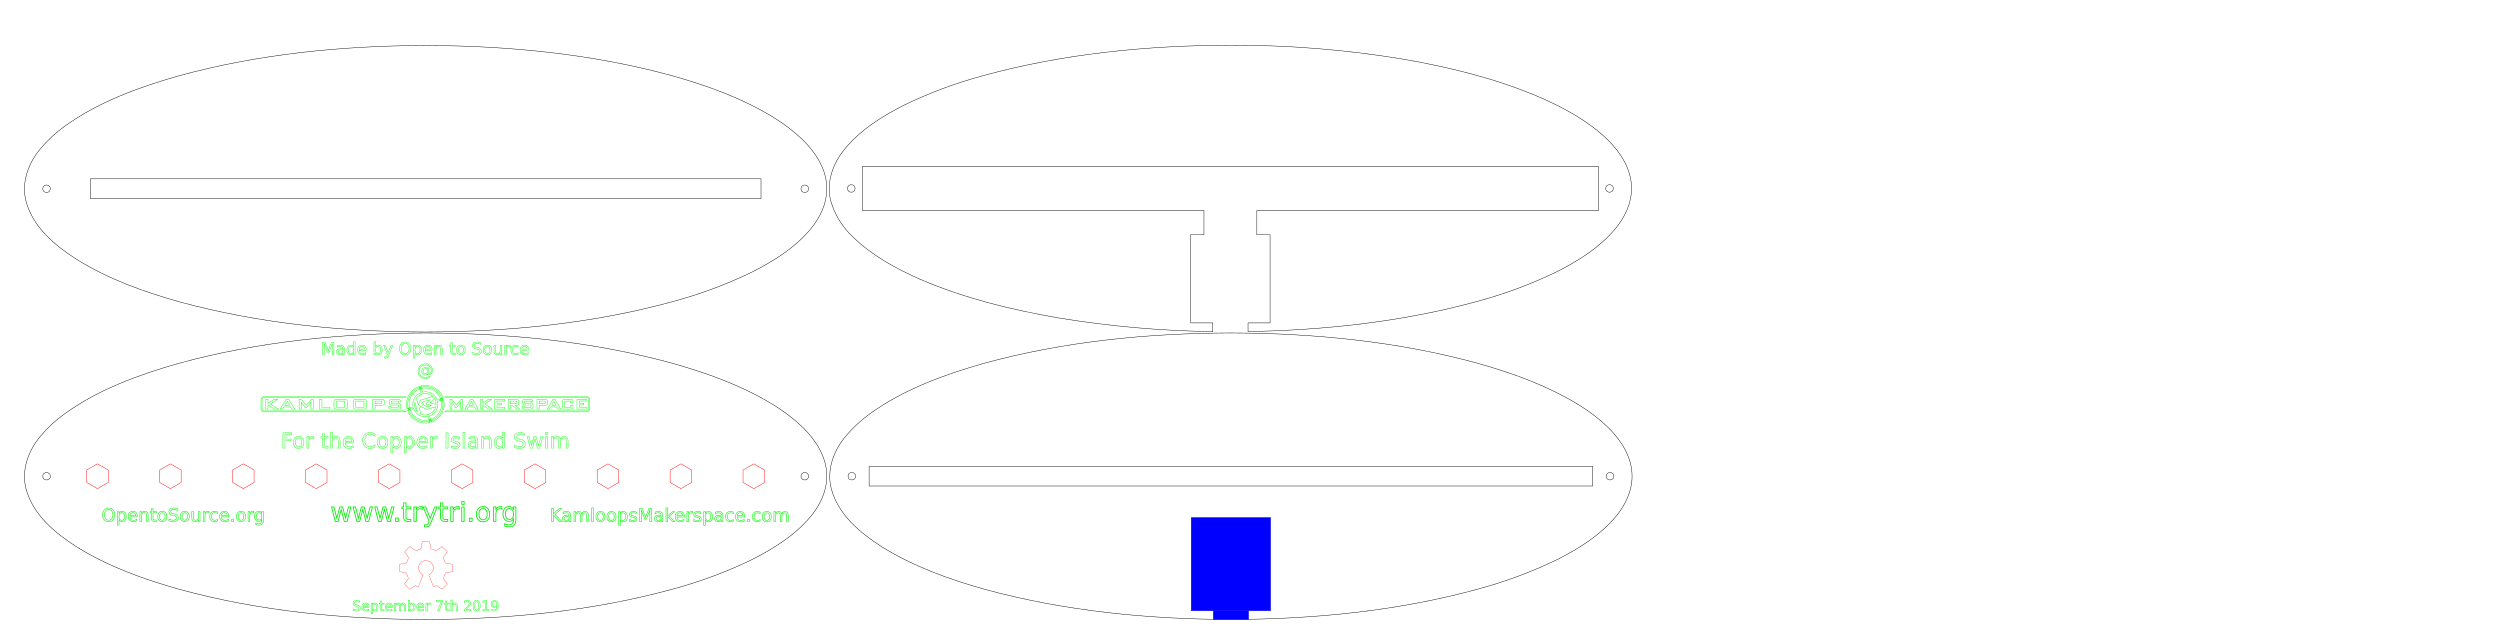 <?xml version="1.0" encoding="UTF-8" standalone="no"?>
<svg
   xmlns:dc="http://purl.org/dc/elements/1.1/"
   xmlns:cc="http://creativecommons.org/ns#"
   xmlns:rdf="http://www.w3.org/1999/02/22-rdf-syntax-ns#"
   xmlns:svg="http://www.w3.org/2000/svg"
   xmlns="http://www.w3.org/2000/svg"
   xmlns:sodipodi="http://sodipodi.sourceforge.net/DTD/sodipodi-0.dtd"
   xmlns:inkscape="http://www.inkscape.org/namespaces/inkscape"
   width="567.123mm"
   height="146.11mm"
   viewBox="0 0 567.123 146.11"
   version="1.1"
   id="svg36"
   sodipodi:docname="Acry-Oval-Base-10-Tiny-FreeCAD-Flat-Thin-Lines-Vents-Branded-Dated-Webbed-Dialed-Tiny-Etch-Tight-Obj-Pathed.svg"
   inkscape:version="0.92.3 (2405546, 2018-03-11)">
  <defs
     id="defs40" />
  <sodipodi:namedview
     pagecolor="#ffffff"
     bordercolor="#666666"
     borderopacity="1"
     objecttolerance="10"
     gridtolerance="10"
     guidetolerance="10"
     inkscape:pageopacity="0"
     inkscape:pageshadow="2"
     inkscape:window-width="1680"
     inkscape:window-height="999"
     id="namedview38"
     showgrid="false"
     inkscape:measure-start="0,0"
     inkscape:measure-end="0,0"
     inkscape:zoom="1.2129935"
     inkscape:cx="334.07381"
     inkscape:cy="210.00156"
     inkscape:window-x="0"
     inkscape:window-y="25"
     inkscape:window-maximized="1"
     inkscape:current-layer="svg36" />
  <g
     id="MyLayer001"
     transform="matrix(1,0,0,-1,92.115,42.752)"
     style="fill:none;stroke:#000000;stroke-width:0.1;stroke-miterlimit:4;stroke-dasharray:none;stroke-opacity:1">
    <path
       id="MyLayer001_w0000"
       d="m 191.001,-30.5 h 5 v 20 h -3 V -5 h 77.5 V 5 h -77.5 -12 -77.5 V -5 h 77.5 v -5.5 h -3 v -20 h 5 v -1.969 c -11.659,0.155 -23.242,1.176 -34.746,3.062 -10.837,1.851 -21.618,4.476 -31.734,8.848 -5.466,2.42 -10.834,5.343 -15.141,9.55 -2.425,2.27 -4.101,4.988 -5.028,8.154 -1.127,4.224 0.525,8.685 3.261,11.922 3.589,4.33 8.461,7.361 13.432,9.87 5.703,2.753 11.613,4.959 17.73,6.617 18.278,5.032 37.309,6.885 56.226,6.946 13.002,0.033 25.917,-0.998 38.746,-3.093 10.837,-1.851 21.618,-4.476 31.734,-8.848 5.466,-2.42 10.834,-5.343 15.141,-9.55 2.954,-2.9 5.394,-6.739 5.38,-11.009 0.016,-3.352 -1.52,-6.522 -3.613,-9.067 -3.589,-4.33 -8.461,-7.361 -13.432,-9.87 -5.703,-2.753 -11.613,-4.959 -17.73,-6.617 -16.987,-4.689 -34.641,-6.589 -52.226,-6.914 V -30.5"
       style="fill:none;fill-rule:evenodd;stroke:#000000;stroke-width:0.1;stroke-miterlimit:4;stroke-dasharray:none;stroke-opacity:1"
       inkscape:connector-curvature="0" />
    <circle
       cx="273.001"
       cy="0"
       r="0.85"
       style="fill:none;stroke:#000000;stroke-width:0.1;stroke-miterlimit:4;stroke-dasharray:none;stroke-opacity:1"
       id="circle20" />
    <circle
       cx="101.001"
       cy="0"
       r="0.85"
       style="fill:none;stroke:#000000;stroke-width:0.1;stroke-miterlimit:4;stroke-dasharray:none;stroke-opacity:1"
       id="circle22" />
    <title
       id="title24">MyLayer001</title>
  </g>
  <g
     id="MyLayer003"
     transform="matrix(1,0,0,-1,96.56,112.814)"
     style="fill:none;stroke:#000000;stroke-width:0.1;stroke-miterlimit:4;stroke-dasharray:none;stroke-opacity:1">
    <path
       id="MyLayer003_w0000"
       d="M 91.001,69.998 C 91.018,66.645 89.481,63.476 87.388,60.931 83.799,56.601 78.927,53.569 73.956,51.06 68.253,48.307 62.343,46.101 56.226,44.443 37.948,39.412 18.917,37.559 -5.8057585e-7,37.498 -18.762,37.556 -37.632,39.384 -55.775,44.318 c -8.138,2.287 -16.205,5.182 -23.413,9.666 -4.917,3.153 -9.896,7.282 -11.462,13.158 -1.127,4.224 0.525,8.685 3.261,11.922 1.63,1.945 3.477,3.658 5.541,5.139 7.652,5.497 16.632,8.767 25.621,11.348 C -37.948,100.584 -18.917,102.437 5.8057647e-7,102.498 18.762,102.44 37.632,100.611 55.775,95.678 63.914,93.391 71.98,90.496 79.188,86.011 c 2.326,-1.437 4.471,-3.105 6.434,-5.005 2.954,-2.9 5.394,-6.739 5.38,-11.009"
       style="fill:none;fill-rule:evenodd;stroke:#000000;stroke-width:0.1;stroke-miterlimit:4;stroke-dasharray:none;stroke-opacity:1"
       inkscape:connector-curvature="0" />
    <circle
       cx="-86"
       cy="69.998"
       r="0.85"
       style="fill:none;stroke:#000000;stroke-width:0.1;stroke-miterlimit:4;stroke-dasharray:none;stroke-opacity:1"
       id="circle28" />
    <circle
       cx="86"
       cy="69.998"
       r="0.85"
       style="fill:none;stroke:#000000;stroke-width:0.1;stroke-miterlimit:4;stroke-dasharray:none;stroke-opacity:1"
       id="circle30" />
    <path
       id="MyLayer003_w0003"
       d="m -76.075,67.748 v 4.5 h 152.15 v -4.5 h -152.15"
       style="fill:none;fill-rule:evenodd;stroke:#000000;stroke-width:0.1;stroke-miterlimit:4;stroke-dasharray:none;stroke-opacity:1"
       inkscape:connector-curvature="0" />
    <title
       id="title33">MyLayer003</title>
  </g>
  <g
     id="layer1"
     inkscape:label="Livello 1"
     transform="matrix(0.018,0,0,0.018,89.868,118.915)"
     style="fill:none;stroke:#ff0000;stroke-width:3.44;stroke-miterlimit:4;stroke-dasharray:none;stroke-opacity:1">
    <path
       inkscape:export-filename="C:\Users\tore\Dropbox\OSHW\logo\LOGO.png"
       inkscape:export-ydpi="90"
       inkscape:export-xdpi="90"
       style="fill:none;stroke:#ff0000;stroke-width:3.44;stroke-miterlimit:4;stroke-dasharray:none;stroke-opacity:1"
       inkscape:connector-curvature="0"
       d="m 706.148,504.687 -82.195,-15.285 c -2,-0.375 -4.19,-2.255 -4.865,-4.185 l -25.195,-58.78 c -0.94,-1.815 -0.76,-4.665 0.4,-6.355 l 47.89,-69.8 c 1.145,-1.68 0.92,-4.235 -0.525,-5.68 l -59.815,-59.815 c -1.445,-1.445 -3.995,-1.68 -5.675,-0.525 l -71.025,48.74 c -1.68,1.155 -4.56,1.36 -6.385,0.46 l -56.98,-23.325 c -1.935,-0.64 -3.82,-2.805 -4.2,-4.81 l -15.825,-85.015 c -0.37,-2.005 -2.345,-3.645 -4.385,-3.645 h -84.6 c -2.035,0 -4.01,1.64 -4.38,3.645 l -15.82,85.015 c -0.38,2.005 -2.26,4.17 -4.2,4.81 l -56.985,23.325 c -1.83,0.9 -4.71,0.695 -6.385,-0.46 l -71.02,-48.74 c -1.685,-1.155 -4.24,-0.92 -5.68,0.525 l -59.82,59.815 c -1.44,1.445 -1.68,4 -0.525,5.68 l 47.895,69.8 c 1.15,1.69 1.33,4.54 0.395,6.355 l -25.2,58.78 c -0.67,1.93 -2.855,3.81 -4.865,4.185 l -82.19,15.285 c -2.01,0.38 -3.645,2.35 -3.645,4.39 l 0.005,84.595 c 0,2.04 1.64,4.025 3.645,4.39 l 80.175,14.92 c 2.005,0.365 4.15,2.27 4.76,4.215 l 25.03,62.525 c 0.895,1.835 0.685,4.705 -0.475,6.385 l -45.54,66.365 c -1.15,1.68 -0.915,4.24 0.525,5.685 l 59.825,59.815 c 1.44,1.435 3.995,1.67 5.68,0.525 l 65.19,-44.745 c 1.68,-1.15 4.495,-1.24 6.25,-0.215 l 28.75,15.35 c 1.82,0.93 3.945,0.145 4.725,-1.74 l 59.28,-143.235 c 0.785,-1.885 0,-4.29 -1.74,-5.355 l -7.195,-4.405 c -1.33,-0.81 -3.135,-2.205 -4.55,-3.485 -25.955,-16.62 -43.175,-45.695 -43.175,-78.805 0,-51.67 41.89,-93.555 93.555,-93.555 51.665,0 93.55,41.885 93.55,93.555 0,33.11 -17.215,62.185 -43.175,78.805 -1.405,1.28 -3.215,2.675 -4.54,3.485 l -7.195,4.405 c -1.73,1.065 -2.52,3.47 -1.74,5.355 l 59.275,143.24 c 0.78,1.885 2.9,2.665 4.725,1.74 l 28.75,-15.35 c 1.76,-1.025 4.57,-0.94 6.25,0.215 l 65.195,44.745 c 1.68,1.145 4.24,0.91 5.675,-0.525 l 59.825,-59.815 c 1.445,-1.445 1.68,-4.005 0.525,-5.685 l -45.545,-66.365 c -1.15,-1.68 -1.365,-4.55 -0.47,-6.385 l 25.03,-62.525 c 0.615,-1.945 2.745,-3.85 4.755,-4.215 l 80.175,-14.92 c 2,-0.365 3.645,-2.35 3.645,-4.39 l 0.01,-84.595 c 0.005,-2.045 -1.635,-4.015 -3.635,-4.395"
       id="path4045-5" />
  </g>
  <path
     sodipodi:type="star"
     style="opacity:1;fill:none;fill-opacity:1;stroke:#ff0000;stroke-width:0.1;stroke-linejoin:round;stroke-miterlimit:4;stroke-dasharray:none;stroke-opacity:1"
     id="use6900"
     sodipodi:sides="6"
     sodipodi:cx="22.113948"
     sodipodi:cy="108.03602"
     sodipodi:r1="2.8161826"
     sodipodi:r2="2.4388855"
     sodipodi:arg1="0.52359878"
     sodipodi:arg2="1.0471976"
     inkscape:flatsided="true"
     inkscape:rounded="0"
     inkscape:randomized="0"
     d="m 24.553,109.444 -2.439,1.408 -2.439,-1.408 0,-2.816 2.439,-1.408 2.439,1.408 z"
     inkscape:transform-center-y="5.4430753e-06"
     inkscape:tile-x0="121.34033"
     inkscape:tile-y0="221.18023"
     inkscape:transform-center-x="1.8936673e-06" />
  <path
     sodipodi:type="star"
     style="opacity:1;fill:none;fill-opacity:1;stroke:#ff0000;stroke-width:0.1;stroke-linejoin:round;stroke-miterlimit:4;stroke-dasharray:none;stroke-opacity:1"
     id="use6912"
     sodipodi:sides="6"
     sodipodi:cx="38.656752"
     sodipodi:cy="108.03602"
     sodipodi:r1="2.8161826"
     sodipodi:r2="2.4388855"
     sodipodi:arg1="0.52359878"
     sodipodi:arg2="1.0471976"
     inkscape:flatsided="true"
     inkscape:rounded="0"
     inkscape:randomized="0"
     d="m 41.096,109.444 -2.439,1.408 -2.439,-1.408 0,-2.816 2.439,-1.408 2.439,1.408 z"
     inkscape:transform-center-y="5.4430753e-06"
     inkscape:tile-x0="121.34033"
     inkscape:tile-y0="221.18023"
     inkscape:transform-center-x="1.8936673e-06" />
  <path
     sodipodi:type="star"
     style="opacity:1;fill:none;fill-opacity:1;stroke:#ff0000;stroke-width:0.1;stroke-linejoin:round;stroke-miterlimit:4;stroke-dasharray:none;stroke-opacity:1"
     id="use6924"
     sodipodi:sides="6"
     sodipodi:cx="55.199557"
     sodipodi:cy="108.03602"
     sodipodi:r1="2.8161826"
     sodipodi:r2="2.4388855"
     sodipodi:arg1="0.52359878"
     sodipodi:arg2="1.0471976"
     inkscape:flatsided="true"
     inkscape:rounded="0"
     inkscape:randomized="0"
     d="m 57.638,109.444 -2.439,1.408 -2.439,-1.408 0,-2.816 2.439,-1.408 2.439,1.408 z"
     inkscape:transform-center-y="5.4430753e-06"
     inkscape:tile-x0="121.34033"
     inkscape:tile-y0="221.18023"
     inkscape:transform-center-x="1.8936673e-06" />
  <path
     sodipodi:type="star"
     style="opacity:1;fill:none;fill-opacity:1;stroke:#ff0000;stroke-width:0.1;stroke-linejoin:round;stroke-miterlimit:4;stroke-dasharray:none;stroke-opacity:1"
     id="use6936"
     sodipodi:sides="6"
     sodipodi:cx="71.742362"
     sodipodi:cy="108.03602"
     sodipodi:r1="2.8161826"
     sodipodi:r2="2.4388855"
     sodipodi:arg1="0.52359878"
     sodipodi:arg2="1.0471976"
     inkscape:flatsided="true"
     inkscape:rounded="0"
     inkscape:randomized="0"
     d="m 74.181,109.444 -2.439,1.408 -2.439,-1.408 0,-2.816 2.439,-1.408 2.439,1.408 z"
     inkscape:transform-center-y="5.4430753e-06"
     inkscape:tile-x0="121.34033"
     inkscape:tile-y0="221.18023"
     inkscape:transform-center-x="1.8936673e-06" />
  <path
     sodipodi:type="star"
     style="opacity:1;fill:none;fill-opacity:1;stroke:#ff0000;stroke-width:0.1;stroke-linejoin:round;stroke-miterlimit:4;stroke-dasharray:none;stroke-opacity:1"
     id="use6948"
     sodipodi:sides="6"
     sodipodi:cx="88.28517"
     sodipodi:cy="108.03602"
     sodipodi:r1="2.8161826"
     sodipodi:r2="2.4388855"
     sodipodi:arg1="0.52359878"
     sodipodi:arg2="1.0471976"
     inkscape:flatsided="true"
     inkscape:rounded="0"
     inkscape:randomized="0"
     d="m 90.724,109.444 -2.439,1.408 -2.439,-1.408 0,-2.816 2.439,-1.408 2.439,1.408 z"
     inkscape:transform-center-y="5.4430753e-06"
     inkscape:tile-x0="121.34033"
     inkscape:tile-y0="221.18023"
     inkscape:transform-center-x="1.8936673e-06" />
  <path
     sodipodi:type="star"
     style="opacity:1;fill:none;fill-opacity:1;stroke:#ff0000;stroke-width:0.1;stroke-linejoin:round;stroke-miterlimit:4;stroke-dasharray:none;stroke-opacity:1"
     id="use6960"
     sodipodi:sides="6"
     sodipodi:cx="104.82797"
     sodipodi:cy="108.03602"
     sodipodi:r1="2.8161826"
     sodipodi:r2="2.4388855"
     sodipodi:arg1="0.52359878"
     sodipodi:arg2="1.0471976"
     inkscape:flatsided="true"
     inkscape:rounded="0"
     inkscape:randomized="0"
     d="m 107.267,109.444 -2.439,1.408 -2.439,-1.408 0,-2.816 2.439,-1.408 2.439,1.408 z"
     inkscape:transform-center-y="5.4430753e-06"
     inkscape:tile-x0="121.34033"
     inkscape:tile-y0="221.18023"
     inkscape:transform-center-x="1.8936673e-06" />
  <path
     sodipodi:type="star"
     style="opacity:1;fill:none;fill-opacity:1;stroke:#ff0000;stroke-width:0.1;stroke-linejoin:round;stroke-miterlimit:4;stroke-dasharray:none;stroke-opacity:1"
     id="use6972"
     sodipodi:sides="6"
     sodipodi:cx="121.37077"
     sodipodi:cy="108.03602"
     sodipodi:r1="2.8161826"
     sodipodi:r2="2.4388855"
     sodipodi:arg1="0.52359878"
     sodipodi:arg2="1.0471976"
     inkscape:flatsided="true"
     inkscape:rounded="0"
     inkscape:randomized="0"
     d="m 123.81,109.444 -2.439,1.408 -2.439,-1.408 0,-2.816 2.439,-1.408 2.439,1.408 z"
     inkscape:transform-center-y="5.4430753e-06"
     inkscape:tile-x0="121.34033"
     inkscape:tile-y0="221.18023"
     inkscape:transform-center-x="1.8936673e-06" />
  <path
     sodipodi:type="star"
     style="opacity:1;fill:none;fill-opacity:1;stroke:#ff0000;stroke-width:0.1;stroke-linejoin:round;stroke-miterlimit:4;stroke-dasharray:none;stroke-opacity:1"
     id="use6984"
     sodipodi:sides="6"
     sodipodi:cx="137.91359"
     sodipodi:cy="108.03602"
     sodipodi:r1="2.8161826"
     sodipodi:r2="2.4388855"
     sodipodi:arg1="0.52359878"
     sodipodi:arg2="1.0471976"
     inkscape:flatsided="true"
     inkscape:rounded="0"
     inkscape:randomized="0"
     d="m 140.352,109.444 -2.439,1.408 -2.439,-1.408 0,-2.816 2.439,-1.408 2.439,1.408 z"
     inkscape:transform-center-y="5.4430753e-06"
     inkscape:tile-x0="121.34033"
     inkscape:tile-y0="221.18023"
     inkscape:transform-center-x="1.8936673e-06" />
  <path
     sodipodi:type="star"
     style="opacity:1;fill:none;fill-opacity:1;stroke:#ff0000;stroke-width:0.1;stroke-linejoin:round;stroke-miterlimit:4;stroke-dasharray:none;stroke-opacity:1"
     id="use6996"
     sodipodi:sides="6"
     sodipodi:cx="154.45639"
     sodipodi:cy="108.03602"
     sodipodi:r1="2.8161826"
     sodipodi:r2="2.4388855"
     sodipodi:arg1="0.52359878"
     sodipodi:arg2="1.0471976"
     inkscape:flatsided="true"
     inkscape:rounded="0"
     inkscape:randomized="0"
     d="m 156.895,109.444 -2.439,1.408 -2.439,-1.408 0,-2.816 2.439,-1.408 2.439,1.408 z"
     inkscape:transform-center-y="5.4430753e-06"
     inkscape:tile-x0="121.34033"
     inkscape:tile-y0="221.18023"
     inkscape:transform-center-x="1.8936673e-06" />
  <path
     sodipodi:type="star"
     style="opacity:1;fill:none;fill-opacity:1;stroke:#ff0000;stroke-width:0.1;stroke-linejoin:round;stroke-miterlimit:4;stroke-dasharray:none;stroke-opacity:1"
     id="use7008"
     sodipodi:sides="6"
     sodipodi:cx="170.99919"
     sodipodi:cy="108.03602"
     sodipodi:r1="2.8161826"
     sodipodi:r2="2.4388855"
     sodipodi:arg1="0.52359878"
     sodipodi:arg2="1.0471976"
     inkscape:flatsided="true"
     inkscape:rounded="0"
     inkscape:randomized="0"
     d="m 173.438,109.444 -2.439,1.408 -2.439,-1.408 0,-2.816 2.439,-1.408 2.439,1.408 z"
     inkscape:transform-center-y="5.4430753e-06"
     inkscape:tile-x0="121.34033"
     inkscape:tile-y0="221.18023"
     inkscape:transform-center-x="1.8936673e-06" />
  <g
     id="g10377">
    <g
       style="fill:none;stroke:#000000;stroke-width:0.1;stroke-miterlimit:4;stroke-dasharray:none;stroke-opacity:1"
       transform="matrix(1,0,0,-1,96.56,108.036)"
       id="MyLayer">
      <path
         inkscape:connector-curvature="0"
         style="fill:none;fill-rule:evenodd;stroke:#000000;stroke-width:0.1;stroke-miterlimit:4;stroke-dasharray:none;stroke-opacity:1"
         d="m 91.001,0 c 0.016,-3.352 -1.52,-6.522 -3.613,-9.067 C 83.799,-13.397 78.927,-16.428 73.956,-18.937 68.253,-21.691 62.343,-23.896 56.226,-25.554 37.948,-30.586 18.917,-32.439 -5.8059011e-7,-32.5 -18.762,-32.442 -37.632,-30.613 -55.775,-25.68 c -8.138,2.287 -16.205,5.182 -23.413,9.666 -4.917,3.153 -9.896,7.282 -11.462,13.158 -1.127,4.224 0.525,8.685 3.261,11.922 1.63,1.945 3.477,3.658 5.541,5.139 7.652,5.497 16.632,8.767 25.621,11.348 C -37.948,30.586 -18.917,32.439 5.806347e-7,32.5 18.762,32.442 37.632,30.613 55.775,25.68 63.914,23.393 71.98,20.498 79.188,16.014 81.514,14.577 83.659,12.909 85.621,11.009 88.576,8.109 91.016,4.27 91.001,0"
         id="MyLayer_w0000" />
      <circle
         id="circle3"
         style="fill:none;stroke:#000000;stroke-width:0.1;stroke-miterlimit:4;stroke-dasharray:none;stroke-opacity:1"
         r="0.85"
         cy="0"
         cx="86" />
      <circle
         id="circle5"
         style="fill:none;stroke:#000000;stroke-width:0.1;stroke-miterlimit:4;stroke-dasharray:none;stroke-opacity:1"
         r="0.85"
         cy="0"
         cx="-86" />
      <title
         id="title7">MyLayer</title>
    </g>
    <g
       id="g10246">
      <g
         id="g7851"
         transform="matrix(0.362,0,0,0.362,46.586,56.077)"
         style="stroke-width:0.276;stroke-miterlimit:4;stroke-dasharray:none">
        <path
           inkscape:connector-curvature="0"
           id="path132"
           style="fill:none;fill-rule:evenodd;stroke:#00ff00;stroke-width:0.276;stroke-miterlimit:4;stroke-dasharray:none;stroke-opacity:1"
           d="m 141.483,108.323 c 0.104,0.352 -0.097,0.722 -0.449,0.826 -0.352,0.104 -0.722,-0.097 -0.826,-0.449 -0.104,-0.352 0.097,-0.722 0.449,-0.826 0.352,-0.104 0.722,0.097 0.826,0.449 z m -0.216,0.064 -0.051,0.214 -0.051,0.214 -0.211,0.062 -0.211,0.062 -0.159,-0.151 -0.159,-0.151 0.051,-0.214 0.051,-0.214 0.211,-0.062 0.211,-0.062 0.159,0.151 z m -5.767,-20.301 c 0.104,0.352 -0.097,0.722 -0.449,0.826 -0.352,0.104 -0.722,-0.097 -0.826,-0.449 -0.104,-0.352 0.097,-0.722 0.449,-0.826 0.352,-0.104 0.722,0.097 0.826,0.449 z m -0.216,0.064 -0.051,0.214 -0.052,0.214 -0.211,0.062 -0.211,0.062 -0.159,-0.151 -0.159,-0.151 0.051,-0.214 0.051,-0.214 0.211,-0.062 0.211,-0.062 0.159,0.151 z m 12.501,6.614 c 0.352,-0.104 0.722,0.097 0.826,0.449 0.104,0.352 -0.097,0.722 -0.449,0.826 -0.352,0.104 -0.722,-0.097 -0.826,-0.449 -0.104,-0.352 0.097,-0.722 0.449,-0.826 z m 0.064,0.216 0.214,0.051 0.214,0.052 0.062,0.211 0.062,0.211 -0.151,0.159 -0.151,0.159 -0.214,-0.052 -0.214,-0.052 -0.062,-0.211 -0.062,-0.211 0.151,-0.159 z m -20.301,5.767 c 0.352,-0.104 0.722,0.097 0.826,0.449 0.104,0.352 -0.097,0.722 -0.449,0.826 -0.352,0.104 -0.722,-0.097 -0.826,-0.449 -0.104,-0.352 0.097,-0.722 0.449,-0.826 z m 0.064,0.216 0.214,0.051 0.214,0.052 0.062,0.211 0.062,0.211 -0.151,0.159 -0.151,0.159 -0.214,-0.051 -0.214,-0.052 -0.062,-0.211 -0.062,-0.211 0.151,-0.159 z m -1.178,0.408 c -1.614,-5.999 1.768,-12.221 7.68,-14.128 l 0.072,0.243 c -0.2,0.172 -0.328,0.416 -0.356,0.679 -5.013,1.901 -7.9,7.2 -6.782,12.441 -0.198,0.175 -0.323,0.421 -0.346,0.686 z m 1.421,-1.019 c -0.983,-4.796 1.658,-9.628 6.234,-11.385 0.164,0.183 0.39,0.303 0.634,0.336 l 0.516,1.746 c -3.812,1.284 -5.995,5.3 -4.999,9.197 l -1.685,0.498 c -0.171,-0.219 -0.425,-0.36 -0.7,-0.392 z m 21.167,-5.66 c -1.907,-5.912 -8.13,-9.294 -14.128,-7.68 l 0.067,0.227 c 0.279,0.026 0.538,0.166 0.713,0.384 5.222,-1.107 10.498,1.761 12.41,6.744 0.279,0.03 0.536,0.172 0.709,0.393 z m -1.74,-0.066 c -1.773,-4.558 -6.603,-7.181 -11.392,-6.188 -0.041,0.256 -0.177,0.489 -0.382,0.651 l 0.511,1.73 c 3.897,-0.996 7.913,1.187 9.197,4.999 l 1.723,-0.51 c 0.023,-0.263 0.147,-0.507 0.342,-0.682 z m -20.624,7.501 c 1.907,5.912 8.13,9.294 14.128,7.68 l -0.079,-0.267 c -0.252,-0.035 -0.485,-0.161 -0.65,-0.355 -5.253,1.139 -10.572,-1.749 -12.477,-6.774 -0.252,-0.039 -0.482,-0.169 -0.645,-0.366 z m 1.738,0.06 c 1.775,4.57 6.621,7.198 11.421,6.189 0.033,-0.253 0.159,-0.487 0.353,-0.653 l -0.509,-1.722 c -3.897,0.996 -7.913,-1.187 -9.197,-4.999 l -1.695,0.501 c -0.031,0.267 -0.165,0.514 -0.373,0.684 z m 20.85,-6.739 c 1.614,5.999 -1.768,12.221 -7.68,14.128 l -0.074,-0.251 c 0.213,-0.168 0.351,-0.414 0.386,-0.682 4.998,-1.911 7.873,-7.204 6.752,-12.438 0.21,-0.171 0.345,-0.418 0.376,-0.687 z m -1.429,0.979 c 1.003,4.794 -1.62,9.631 -6.18,11.408 -0.175,-0.204 -0.424,-0.333 -0.692,-0.358 l -0.504,-1.706 c 3.812,-1.284 5.995,-5.3 4.999,-9.197 l 1.733,-0.512 c 0.162,0.197 0.393,0.327 0.644,0.366 z m -11.63,0.542 c -0.21,0.391 -0.427,0.753 -0.621,1.154 l 3.318,1.885 0.01,0.039 2.809,-0.83 -3.466,-0.926 2.404,-2.64 z m -3.182,6.114 c -0.731,-0.754 -1.295,-1.691 -1.613,-2.767 -0.318,-1.076 -0.354,-2.169 -0.151,-3.2 z m 11.38,-3.124 c -0.539,2.267 -2.243,4.19 -4.637,4.898 -1.599,0.473 -3.234,0.323 -4.646,-0.308 l -1.034,-3.498 0.723,-1.426 3.783,2.053 0.186,-0.055 0.242,-0.071 0.313,-0.093 z m -1.007,-5.367 c 0.393,0.57 0.704,1.211 0.911,1.911 0.207,0.7 0.294,1.407 0.274,2.099 l -0.02,-0.067 -0.114,-0.026 -3.503,-1.008 2.398,-2.731 0.081,-0.083 z M 135.931,91.963 c 2.394,-0.708 4.87,-0.02 6.556,1.589 -2.527,0.751 -5.043,1.537 -7.57,2.285 l -1.512,2.987 -1.205,-4.075 c 0.842,-1.297 2.133,-2.313 3.732,-2.785 z" />
        <path
           inkscape:connector-curvature="0"
           id="path136"
           style="fill:none;fill-rule:evenodd;stroke:#00ff00;stroke-width:0.276;stroke-miterlimit:4;stroke-dasharray:none;stroke-opacity:1"
           d="m 153.331,101.459 v -6.096 h 1.147 l 2.872,3.685 2.809,-3.685 h 1.136 v 6.096 h -1.315 V 97.694 c 0,-0.073 0.004,-0.165 0.014,-0.278 0.01,-0.112 0.024,-0.236 0.037,-0.374 -0.077,0.157 -0.144,0.287 -0.201,0.388 -0.057,0.102 -0.11,0.187 -0.155,0.252 l -2.289,3.045 h -0.283 l -2.295,-3.057 c -0.085,-0.116 -0.157,-0.224 -0.217,-0.327 -0.059,-0.1 -0.108,-0.201 -0.148,-0.295 0.012,0.126 0.022,0.242 0.028,0.344 0.005,0.104 0.008,0.205 0.008,0.301 v 3.765 z m 12.03,-2.433 h 2.669 l -1.315,-2.48 z m -2.728,2.433 3.448,-6.096 h 1.366 l 3.496,6.096 h -1.592 l -0.732,-1.331 h -3.864 l -0.709,1.331 z m 9.792,0 v -6.096 h 1.431 v 2.543 l 3.38,-2.543 h 2.053 l -4.037,2.872 4.533,3.224 h -2.277 l -3.651,-2.681 v 2.681 z m 8.898,0 v -6.096 h 6.241 v 1.037 h -4.822 v 1.362 h 2.815 v 1.037 h -2.815 v 1.512 h 4.879 v 1.147 z m 13.022,-5.041 h -3.191 v 1.697 h 3.191 c 0.246,0 0.413,-0.035 0.504,-0.106 0.091,-0.071 0.136,-0.197 0.136,-0.378 v -0.734 c 0,-0.177 -0.045,-0.301 -0.136,-0.372 -0.091,-0.071 -0.258,-0.106 -0.504,-0.106 z m -4.586,5.041 v -6.096 h 5.214 c 0.484,0 0.835,0.093 1.053,0.279 0.216,0.187 0.325,0.488 0.325,0.901 v 1.433 c 0,0.411 -0.108,0.711 -0.325,0.898 -0.218,0.189 -0.569,0.283 -1.053,0.283 h -0.795 l 2.813,2.301 h -2.035 l -2.456,-2.301 h -1.344 v 2.301 z m 14.272,-5.029 h -3.99 v 1.309 h 3.799 c 0.596,0 1,0.102 1.209,0.305 0.211,0.205 0.315,0.583 0.315,1.138 v 0.837 c 0,0.553 -0.104,0.931 -0.315,1.136 -0.209,0.203 -0.612,0.305 -1.209,0.305 h -3.763 c -0.596,0 -1,-0.102 -1.209,-0.305 -0.211,-0.205 -0.315,-0.583 -0.315,-1.136 v -0.167 l 1.252,-0.26 v 0.72 h 4.307 v -1.39 h -3.799 c -0.592,0 -0.992,-0.102 -1.201,-0.305 -0.207,-0.205 -0.311,-0.583 -0.311,-1.138 v -0.673 c 0,-0.555 0.104,-0.933 0.311,-1.138 0.209,-0.203 0.608,-0.305 1.201,-0.305 h 3.458 c 0.573,0 0.968,0.098 1.185,0.293 0.218,0.197 0.327,0.545 0.327,1.045 v 0.126 l -1.252,0.295 z m 8.381,-0.012 h -3.191 v 1.616 h 3.191 c 0.246,0 0.413,-0.035 0.504,-0.106 0.091,-0.071 0.136,-0.197 0.136,-0.378 v -0.653 c 0,-0.177 -0.045,-0.301 -0.136,-0.372 -0.09,-0.071 -0.258,-0.106 -0.504,-0.106 z m -4.586,5.041 v -6.096 h 5.214 c 0.484,0 0.835,0.092 1.053,0.279 0.217,0.187 0.325,0.488 0.325,0.901 v 1.362 c 0,0.411 -0.108,0.711 -0.325,0.898 -0.218,0.187 -0.569,0.28 -1.053,0.28 h -3.818 v 2.376 z m 9.215,-2.433 h 2.669 l -1.315,-2.48 z m -2.728,2.433 3.448,-6.096 h 1.366 l 3.496,6.096 h -1.592 l -0.732,-1.331 h -3.864 l -0.709,1.331 z m 14.701,-5.005 h -3.822 v 3.858 h 3.822 v -1.309 l 1.419,0.293 v 0.722 c 0,0.557 -0.104,0.937 -0.315,1.138 -0.209,0.203 -0.608,0.303 -1.197,0.303 h -3.637 c -0.592,0 -0.992,-0.1 -1.201,-0.303 -0.207,-0.201 -0.311,-0.581 -0.311,-1.138 v -3.212 c 0,-0.555 0.104,-0.933 0.311,-1.138 0.209,-0.203 0.608,-0.305 1.201,-0.305 h 3.637 c 0.589,0 0.988,0.102 1.197,0.305 0.211,0.205 0.315,0.583 0.315,1.138 v 0.577 l -1.419,0.224 z m 3.863,5.005 v -6.096 h 6.241 v 1.037 h -4.822 v 1.362 h 2.815 v 1.037 h -2.815 v 1.512 h 4.879 v 1.147 z" />
        <g
           style="stroke:#00ff00;stroke-width:0.276;stroke-miterlimit:4;stroke-dasharray:none;stroke-opacity:1"
           transform="translate(-2.915,0.529)"
           id="g7713">
          <path
             d="m 40.554,100.929 v -6.094 h 1.589 v 2.542 l 3.752,-2.542 h 2.279 l -4.482,2.871 5.033,3.223 h -2.528 l -4.054,-2.68 v 2.68 z m 12.219,-2.432 h 2.963 l -1.46,-2.479 z m -3.029,2.432 3.829,-6.094 h 1.517 l 3.881,6.094 H 57.202 l -0.813,-1.33 h -4.29 l -0.787,1.33 z m 11.931,0 v -6.094 h 1.274 l 3.188,3.683 3.118,-3.683 h 1.261 v 6.094 h -1.46 v -3.764 c 0,-0.073 0.004,-0.165 0.015,-0.277 0.011,-0.112 0.026,-0.236 0.042,-0.374 -0.085,0.157 -0.16,0.287 -0.223,0.388 -0.063,0.102 -0.122,0.187 -0.173,0.252 l -2.542,3.044 h -0.315 l -2.548,-3.056 c -0.094,-0.116 -0.175,-0.224 -0.24,-0.327 -0.066,-0.1 -0.12,-0.201 -0.164,-0.295 0.013,0.126 0.024,0.242 0.031,0.344 0.007,0.104 0.009,0.205 0.009,0.301 v 3.764 z m 12.693,0 v -6.094 h 1.576 v 4.946 h 5.077 v 1.147 z m 9.129,-4.651 c 0,-0.555 0.116,-0.933 0.345,-1.137 0.232,-0.203 0.675,-0.305 1.333,-0.305 h 4.978 c 0.658,0 1.101,0.102 1.333,0.305 0.229,0.205 0.345,0.582 0.345,1.137 V 99.489 c 0,0.557 -0.116,0.937 -0.345,1.137 -0.232,0.203 -0.675,0.303 -1.333,0.303 h -4.978 c -0.658,0 -1.101,-0.1 -1.333,-0.303 -0.229,-0.201 -0.345,-0.58 -0.345,-1.137 z m 1.576,3.504 h 5.19 v -3.856 h -5.19 z m 10.477,-3.504 c 0,-0.555 0.116,-0.933 0.345,-1.137 0.232,-0.203 0.675,-0.305 1.333,-0.305 h 4.978 c 0.658,0 1.101,0.102 1.333,0.305 0.229,0.205 0.345,0.582 0.345,1.137 V 99.489 c 0,0.557 -0.116,0.937 -0.345,1.137 -0.232,0.203 -0.675,0.303 -1.333,0.303 h -4.978 c -0.658,0 -1.101,-0.1 -1.333,-0.303 -0.229,-0.201 -0.345,-0.58 -0.345,-1.137 z m 1.576,3.504 h 5.19 v -3.856 h -5.19 z m 15.709,-3.892 h -3.542 v 1.615 h 3.542 c 0.273,0 0.459,-0.035 0.559,-0.106 0.101,-0.071 0.151,-0.197 0.151,-0.378 V 96.368 c 0,-0.177 -0.05,-0.301 -0.151,-0.372 -0.101,-0.071 -0.286,-0.106 -0.559,-0.106 z m -5.092,5.039 v -6.094 h 5.789 c 0.538,0 0.927,0.092 1.169,0.279 0.24,0.187 0.361,0.488 0.361,0.901 v 1.362 c 0,0.411 -0.12,0.71 -0.361,0.897 -0.243,0.187 -0.632,0.279 -1.169,0.279 h -4.24 v 2.375 z m 16.148,-5.027 h -4.43 v 1.308 h 4.218 c 0.662,0 1.11,0.102 1.342,0.305 0.234,0.205 0.35,0.582 0.35,1.137 V 99.489 c 0,0.553 -0.116,0.931 -0.35,1.135 -0.232,0.203 -0.68,0.305 -1.342,0.305 h -4.178 c -0.662,0 -1.11,-0.102 -1.342,-0.305 -0.234,-0.205 -0.35,-0.582 -0.35,-1.135 v -0.167 l 1.39,-0.26 v 0.72 h 4.782 v -1.389 h -4.218 c -0.658,0 -1.101,-0.102 -1.333,-0.305 -0.229,-0.205 -0.345,-0.582 -0.345,-1.137 v -0.673 c 0,-0.555 0.116,-0.933 0.345,-1.137 0.232,-0.203 0.675,-0.305 1.333,-0.305 h 3.84 c 0.636,0 1.075,0.098 1.316,0.293 0.243,0.197 0.363,0.545 0.363,1.045 v 0.126 l -1.39,0.295 z"
             style="fill:none;fill-rule:evenodd;stroke:#00ff00;stroke-width:0.276;stroke-miterlimit:4;stroke-dasharray:none;stroke-opacity:1"
             id="path134"
             inkscape:connector-curvature="0" />
          <path
             style="fill:none;fill-rule:evenodd;stroke:#00ff00;stroke-width:0.276;stroke-miterlimit:4;stroke-dasharray:none;stroke-opacity:1"
             d="m 39.605,93.132 h 89.02 c -0.21,0.189 -0.408,0.389 -0.592,0.599 H 39.605 c -0.636,0 -1.156,0.544 -1.156,1.208 v 5.887 c 0,0.664 0.52,1.208 1.156,1.208 H 128.034 c 0.184,0.21 0.382,0.41 0.592,0.599 H 39.605 c -1.001,0 -1.82,-0.813 -1.82,-1.806 v -5.887 c 0,-0.994 0.819,-1.806 1.82,-1.806 z"
             id="path7709"
             inkscape:connector-curvature="0" />
        </g>
        <path
           id="path138"
           d="m 149.985,93.66 h 89.207 c 0.902,0 1.64,0.813 1.64,1.807 v 5.889 c 0,0.994 -0.738,1.807 -1.64,1.807 h -89.207 c 0.189,-0.189 0.367,-0.389 0.533,-0.599 h 88.674 c 0.572,0 1.041,-0.544 1.041,-1.208 v -5.889 c 0,-0.665 -0.468,-1.208 -1.041,-1.208 h -88.674 c -0.166,-0.21 -0.344,-0.41 -0.533,-0.599 z"
           style="fill:none;fill-rule:evenodd;stroke:#00ff00;stroke-width:0.276;stroke-miterlimit:4;stroke-dasharray:none;stroke-opacity:1"
           inkscape:connector-curvature="0" />
      </g>
      <g
         id="g9897">
        <g
           aria-label="Made by Open to Source
@"
           style="font-style:normal;font-weight:normal;font-size:3.835px;line-height:1.25;font-family:sans-serif;text-align:center;letter-spacing:0px;word-spacing:0px;text-anchor:middle;fill:none;fill-opacity:1;stroke:#00ff00;stroke-width:0.1;stroke-miterlimit:4;stroke-dasharray:none;stroke-opacity:1"
           id="text9689">
          <path
             d="m 73.182,77.642 h 0.564 l 0.714,1.903 0.717,-1.903 h 0.564 v 2.796 h -0.369 v -2.455 l -0.721,1.918 h -0.38 l -0.721,-1.918 v 2.455 h -0.367 z"
             style="fill:none;stroke:#00ff00;stroke-width:0.1;stroke-miterlimit:4;stroke-dasharray:none;stroke-opacity:1"
             id="path9899" />
          <path
             d="m 77.432,79.384 q -0.418,0 -0.579,0.096 -0.161,0.096 -0.161,0.326 0,0.184 0.12,0.292 0.122,0.107 0.33,0.107 0.287,0 0.459,-0.202 0.174,-0.204 0.174,-0.541 v -0.077 z m 0.687,-0.142 v 1.197 h -0.345 v -0.318 q -0.118,0.191 -0.294,0.283 -0.176,0.09 -0.431,0.09 -0.322,0 -0.513,-0.18 -0.189,-0.182 -0.189,-0.485 0,-0.354 0.236,-0.534 0.238,-0.18 0.708,-0.18 h 0.483 v -0.034 q 0,-0.238 -0.157,-0.367 -0.155,-0.131 -0.438,-0.131 -0.18,0 -0.35,0.043 -0.17,0.043 -0.328,0.129 v -0.318 q 0.189,-0.073 0.367,-0.109 0.178,-0.037 0.346,-0.037 0.455,0 0.68,0.236 0.225,0.236 0.225,0.715 z"
             style="fill:none;stroke:#00ff00;stroke-width:0.1;stroke-miterlimit:4;stroke-dasharray:none;stroke-opacity:1"
             id="path9901" />
          <path
             d="m 80.211,78.659 v -1.135 h 0.345 v 2.914 h -0.345 v -0.315 q -0.109,0.187 -0.275,0.279 -0.165,0.09 -0.397,0.09 -0.38,0 -0.62,-0.303 -0.238,-0.303 -0.238,-0.798 0,-0.494 0.238,-0.798 0.24,-0.303 0.62,-0.303 0.232,0 0.397,0.092 0.167,0.09 0.275,0.277 z m -1.174,0.732 q 0,0.38 0.155,0.597 0.157,0.215 0.431,0.215 0.273,0 0.431,-0.215 0.157,-0.217 0.157,-0.597 0,-0.38 -0.157,-0.596 -0.157,-0.217 -0.431,-0.217 -0.273,0 -0.431,0.217 -0.155,0.215 -0.155,0.596 z"
             style="fill:none;stroke:#00ff00;stroke-width:0.1;stroke-miterlimit:4;stroke-dasharray:none;stroke-opacity:1"
             id="path9903" />
          <path
             d="m 83.059,79.304 v 0.169 H 81.475 q 0.022,0.356 0.213,0.543 0.193,0.185 0.536,0.185 0.199,0 0.384,-0.049 0.187,-0.049 0.371,-0.146 v 0.326 q -0.185,0.079 -0.38,0.12 -0.195,0.041 -0.395,0.041 -0.502,0 -0.796,-0.292 -0.292,-0.292 -0.292,-0.79 0,-0.515 0.277,-0.817 0.279,-0.303 0.751,-0.303 0.423,0 0.669,0.273 0.247,0.272 0.247,0.74 z m -0.345,-0.101 q -0.004,-0.283 -0.159,-0.451 -0.154,-0.169 -0.408,-0.169 -0.288,0 -0.463,0.163 -0.172,0.163 -0.199,0.459 z"
             style="fill:none;stroke:#00ff00;stroke-width:0.1;stroke-miterlimit:4;stroke-dasharray:none;stroke-opacity:1"
             id="path9905" />
          <path
             d="m 86.352,79.392 q 0,-0.38 -0.157,-0.596 -0.155,-0.217 -0.429,-0.217 -0.273,0 -0.431,0.217 -0.155,0.215 -0.155,0.596 0,0.38 0.155,0.597 0.157,0.215 0.431,0.215 0.273,0 0.429,-0.215 0.157,-0.217 0.157,-0.597 z M 85.179,78.659 q 0.109,-0.187 0.273,-0.277 0.167,-0.092 0.397,-0.092 0.382,0 0.62,0.303 0.24,0.303 0.24,0.798 0,0.494 -0.24,0.798 -0.238,0.303 -0.62,0.303 -0.23,0 -0.397,-0.09 -0.165,-0.092 -0.273,-0.279 v 0.315 h -0.346 v -2.914 h 0.346 z"
             style="fill:none;stroke:#00ff00;stroke-width:0.1;stroke-miterlimit:4;stroke-dasharray:none;stroke-opacity:1"
             id="path9907" />
          <path
             d="m 88.153,80.633 q -0.146,0.375 -0.285,0.489 -0.139,0.114 -0.371,0.114 h -0.275 v -0.288 h 0.202 q 0.142,0 0.221,-0.067 0.079,-0.067 0.174,-0.318 l 0.062,-0.157 -0.848,-2.064 h 0.365 l 0.655,1.641 0.655,-1.641 h 0.365 z"
             style="fill:none;stroke:#00ff00;stroke-width:0.1;stroke-miterlimit:4;stroke-dasharray:none;stroke-opacity:1"
             id="path9909" />
          <path
             d="m 91.921,77.899 q -0.412,0 -0.655,0.307 -0.242,0.307 -0.242,0.837 0,0.528 0.242,0.835 0.243,0.307 0.655,0.307 0.412,0 0.652,-0.307 0.242,-0.307 0.242,-0.835 0,-0.53 -0.242,-0.837 -0.24,-0.307 -0.652,-0.307 z m 0,-0.307 q 0.588,0 0.94,0.395 0.352,0.393 0.352,1.056 0,0.661 -0.352,1.056 -0.352,0.393 -0.94,0.393 -0.59,0 -0.944,-0.393 -0.352,-0.393 -0.352,-1.056 0,-0.663 0.352,-1.056 0.354,-0.395 0.944,-0.395 z"
             style="fill:none;stroke:#00ff00;stroke-width:0.1;stroke-miterlimit:4;stroke-dasharray:none;stroke-opacity:1"
             id="path9911" />
          <path
             d="m 94.124,80.124 v 1.112 h -0.346 v -2.895 h 0.346 v 0.318 q 0.109,-0.187 0.273,-0.277 0.167,-0.092 0.397,-0.092 0.382,0 0.62,0.303 0.24,0.303 0.24,0.798 0,0.494 -0.24,0.798 -0.238,0.303 -0.62,0.303 -0.23,0 -0.397,-0.09 -0.165,-0.092 -0.273,-0.279 z m 1.172,-0.732 q 0,-0.38 -0.157,-0.596 -0.155,-0.217 -0.429,-0.217 -0.273,0 -0.431,0.217 -0.155,0.215 -0.155,0.596 0,0.38 0.155,0.597 0.157,0.215 0.431,0.215 0.273,0 0.429,-0.215 0.157,-0.217 0.157,-0.597 z"
             style="fill:none;stroke:#00ff00;stroke-width:0.1;stroke-miterlimit:4;stroke-dasharray:none;stroke-opacity:1"
             id="path9913" />
          <path
             d="m 98.019,79.304 v 0.169 h -1.584 q 0.022,0.356 0.213,0.543 0.193,0.185 0.536,0.185 0.199,0 0.384,-0.049 0.187,-0.049 0.371,-0.146 v 0.326 q -0.185,0.079 -0.38,0.12 -0.195,0.041 -0.395,0.041 -0.502,0 -0.796,-0.292 -0.292,-0.292 -0.292,-0.79 0,-0.515 0.277,-0.817 0.279,-0.303 0.751,-0.303 0.423,0 0.669,0.273 0.247,0.272 0.247,0.74 z m -0.345,-0.101 q -0.004,-0.283 -0.159,-0.451 -0.154,-0.169 -0.408,-0.169 -0.288,0 -0.463,0.163 -0.172,0.163 -0.199,0.459 z"
             style="fill:none;stroke:#00ff00;stroke-width:0.1;stroke-miterlimit:4;stroke-dasharray:none;stroke-opacity:1"
             id="path9915" />
          <path
             d="m 100.328,79.172 v 1.266 h -0.345 v -1.255 q 0,-0.298 -0.116,-0.446 -0.116,-0.148 -0.348,-0.148 -0.279,0 -0.44,0.178 -0.161,0.178 -0.161,0.485 v 1.185 h -0.346 v -2.098 h 0.346 v 0.326 q 0.124,-0.189 0.29,-0.283 0.169,-0.094 0.388,-0.094 0.361,0 0.547,0.225 0.185,0.223 0.185,0.657 z"
             style="fill:none;stroke:#00ff00;stroke-width:0.1;stroke-miterlimit:4;stroke-dasharray:none;stroke-opacity:1"
             id="path9917" />
          <path
             d="m 102.581,77.745 v 0.596 h 0.71 v 0.268 h -0.71 v 1.139 q 0,0.257 0.069,0.33 0.071,0.073 0.287,0.073 h 0.354 v 0.288 h -0.354 q -0.399,0 -0.551,-0.148 -0.152,-0.15 -0.152,-0.543 V 78.609 H 101.982 v -0.268 h 0.253 V 77.745 Z"
             style="fill:none;stroke:#00ff00;stroke-width:0.1;stroke-miterlimit:4;stroke-dasharray:none;stroke-opacity:1"
             id="path9919" />
          <path
             d="m 104.559,78.583 q -0.277,0 -0.438,0.217 -0.161,0.215 -0.161,0.592 0,0.376 0.159,0.594 0.161,0.215 0.44,0.215 0.275,0 0.436,-0.217 0.161,-0.217 0.161,-0.592 0,-0.373 -0.161,-0.59 -0.161,-0.219 -0.436,-0.219 z m 0,-0.292 q 0.449,0 0.706,0.292 0.257,0.292 0.257,0.809 0,0.515 -0.257,0.809 -0.257,0.292 -0.706,0.292 -0.451,0 -0.708,-0.292 -0.255,-0.294 -0.255,-0.809 0,-0.517 0.255,-0.809 0.257,-0.292 0.708,-0.292 z"
             style="fill:none;stroke:#00ff00;stroke-width:0.1;stroke-miterlimit:4;stroke-dasharray:none;stroke-opacity:1"
             id="path9921" />
          <path
             d="m 109.003,77.734 v 0.369 q -0.215,-0.103 -0.406,-0.154 -0.191,-0.051 -0.369,-0.051 -0.309,0 -0.478,0.12 -0.167,0.12 -0.167,0.341 0,0.185 0.11,0.281 0.112,0.094 0.423,0.152 l 0.228,0.047 q 0.423,0.081 0.624,0.285 0.202,0.202 0.202,0.543 0,0.406 -0.273,0.616 -0.272,0.21 -0.798,0.21 -0.199,0 -0.423,-0.045 -0.223,-0.045 -0.463,-0.133 V 79.925 q 0.23,0.129 0.451,0.195 0.221,0.066 0.434,0.066 0.324,0 0.5,-0.127 0.176,-0.127 0.176,-0.363 0,-0.206 -0.127,-0.322 -0.125,-0.116 -0.414,-0.174 l -0.23,-0.045 q -0.423,-0.084 -0.612,-0.264 -0.189,-0.18 -0.189,-0.5 0,-0.371 0.26,-0.584 0.262,-0.213 0.721,-0.213 0.197,0 0.401,0.036 0.204,0.036 0.418,0.107 z"
             style="fill:none;stroke:#00ff00;stroke-width:0.1;stroke-miterlimit:4;stroke-dasharray:none;stroke-opacity:1"
             id="path9923" />
          <path
             d="m 110.559,78.583 q -0.277,0 -0.438,0.217 -0.161,0.215 -0.161,0.592 0,0.376 0.159,0.594 0.161,0.215 0.44,0.215 0.275,0 0.436,-0.217 0.161,-0.217 0.161,-0.592 0,-0.373 -0.161,-0.59 -0.161,-0.219 -0.436,-0.219 z m 0,-0.292 q 0.449,0 0.706,0.292 0.257,0.292 0.257,0.809 0,0.515 -0.257,0.809 -0.257,0.292 -0.706,0.292 -0.451,0 -0.708,-0.292 -0.255,-0.294 -0.255,-0.809 0,-0.517 0.255,-0.809 0.257,-0.292 0.708,-0.292 z"
             style="fill:none;stroke:#00ff00;stroke-width:0.1;stroke-miterlimit:4;stroke-dasharray:none;stroke-opacity:1"
             id="path9925" />
          <path
             d="m 112.056,79.611 v -1.27 h 0.345 v 1.257 q 0,0.298 0.116,0.448 0.116,0.148 0.348,0.148 0.279,0 0.44,-0.178 0.163,-0.178 0.163,-0.485 v -1.189 h 0.345 v 2.098 h -0.345 v -0.322 q -0.125,0.191 -0.292,0.285 -0.165,0.092 -0.384,0.092 -0.361,0 -0.549,-0.225 -0.187,-0.225 -0.187,-0.657 z m 0.867,-1.32 z"
             style="fill:none;stroke:#00ff00;stroke-width:0.1;stroke-miterlimit:4;stroke-dasharray:none;stroke-opacity:1"
             id="path9927" />
          <path
             d="m 115.741,78.663 q -0.058,-0.034 -0.127,-0.049 -0.067,-0.017 -0.15,-0.017 -0.292,0 -0.449,0.191 -0.155,0.189 -0.155,0.545 v 1.105 h -0.346 v -2.098 h 0.346 v 0.326 q 0.109,-0.191 0.283,-0.283 0.174,-0.094 0.423,-0.094 0.036,0 0.079,0.006 0.043,0.004 0.096,0.013 z"
             style="fill:none;stroke:#00ff00;stroke-width:0.1;stroke-miterlimit:4;stroke-dasharray:none;stroke-opacity:1"
             id="path9929" />
          <path
             d="m 117.534,78.421 v 0.322 q -0.146,-0.081 -0.294,-0.12 -0.146,-0.041 -0.296,-0.041 -0.335,0 -0.521,0.213 -0.185,0.212 -0.185,0.596 0,0.384 0.185,0.597 0.185,0.212 0.521,0.212 0.15,0 0.296,-0.039 0.148,-0.041 0.294,-0.122 v 0.318 q -0.144,0.067 -0.3,0.101 -0.154,0.034 -0.328,0.034 -0.474,0 -0.753,-0.298 -0.279,-0.298 -0.279,-0.803 0,-0.513 0.281,-0.807 0.283,-0.294 0.773,-0.294 0.159,0 0.311,0.034 0.152,0.032 0.294,0.097 z"
             style="fill:none;stroke:#00ff00;stroke-width:0.1;stroke-miterlimit:4;stroke-dasharray:none;stroke-opacity:1"
             id="path9931" />
          <path
             d="m 119.931,79.304 v 0.169 h -1.584 q 0.022,0.356 0.213,0.543 0.193,0.185 0.536,0.185 0.199,0 0.384,-0.049 0.187,-0.049 0.371,-0.146 v 0.326 q -0.185,0.079 -0.38,0.12 -0.195,0.041 -0.395,0.041 -0.502,0 -0.796,-0.292 -0.292,-0.292 -0.292,-0.79 0,-0.515 0.277,-0.817 0.279,-0.303 0.751,-0.303 0.423,0 0.669,0.273 0.247,0.272 0.247,0.74 z m -0.345,-0.101 q -0.004,-0.283 -0.159,-0.451 -0.154,-0.169 -0.408,-0.169 -0.288,0 -0.463,0.163 -0.172,0.163 -0.199,0.459 z"
             style="fill:none;stroke:#00ff00;stroke-width:0.1;stroke-miterlimit:4;stroke-dasharray:none;stroke-opacity:1"
             id="path9933" />
          <path
             d="m 95.98,84.227 q 0,0.268 0.133,0.421 0.133,0.152 0.365,0.152 0.23,0 0.361,-0.154 0.133,-0.154 0.133,-0.42 0,-0.262 -0.135,-0.416 -0.135,-0.155 -0.363,-0.155 -0.227,0 -0.361,0.154 -0.133,0.154 -0.133,0.418 z m 1.021,0.56 q -0.112,0.144 -0.258,0.213 -0.144,0.067 -0.337,0.067 -0.322,0 -0.524,-0.232 -0.2,-0.234 -0.2,-0.609 0,-0.375 0.202,-0.609 0.202,-0.234 0.523,-0.234 0.193,0 0.339,0.071 0.146,0.069 0.257,0.212 v -0.245 h 0.268 v 1.378 q 0.273,-0.041 0.427,-0.249 0.155,-0.21 0.155,-0.541 0,-0.2 -0.06,-0.376 -0.058,-0.176 -0.178,-0.326 -0.195,-0.245 -0.476,-0.375 -0.279,-0.131 -0.609,-0.131 -0.23,0 -0.442,0.062 -0.212,0.06 -0.391,0.18 -0.294,0.191 -0.461,0.502 -0.165,0.309 -0.165,0.67 0,0.298 0.107,0.558 0.109,0.26 0.313,0.459 0.197,0.195 0.455,0.296 0.258,0.103 0.552,0.103 0.242,0 0.474,-0.082 0.234,-0.081 0.429,-0.232 l 0.169,0.208 q -0.234,0.182 -0.511,0.277 -0.275,0.097 -0.56,0.097 -0.346,0 -0.654,-0.124 -0.307,-0.122 -0.547,-0.356 -0.24,-0.234 -0.365,-0.541 -0.125,-0.309 -0.125,-0.663 0,-0.341 0.127,-0.65 0.127,-0.309 0.363,-0.543 0.242,-0.238 0.558,-0.363 0.316,-0.127 0.67,-0.127 0.397,0 0.736,0.163 0.341,0.163 0.571,0.463 0.14,0.184 0.213,0.399 0.075,0.215 0.075,0.446 0,0.493 -0.298,0.777 -0.298,0.285 -0.822,0.296 z"
             style="fill:none;stroke:#00ff00;stroke-width:0.1;stroke-miterlimit:4;stroke-dasharray:none;stroke-opacity:1"
             id="path9935" />
        </g>
        <g
           aria-label="For the Copper Island Swim"
           style="font-style:normal;font-weight:normal;font-size:4.762px;line-height:1.25;font-family:sans-serif;text-align:center;letter-spacing:0px;word-spacing:0px;text-anchor:middle;fill:none;fill-opacity:1;stroke:#00ff00;stroke-width:0.1;stroke-miterlimit:4;stroke-dasharray:none;stroke-opacity:1"
           id="text9695">
          <path
             d="m 64.173,98.186 h 1.995 v 0.395 h -1.525 v 1.023 h 1.377 v 0.395 h -1.377 v 1.658 h -0.47 z"
             style="fill:none;stroke:#00ff00;stroke-width:0.1;stroke-miterlimit:4;stroke-dasharray:none;stroke-opacity:1"
             id="path9938" />
          <path
             d="m 67.74,99.353 q -0.344,0 -0.544,0.27 -0.2,0.267 -0.2,0.735 0,0.467 0.198,0.737 0.2,0.267 0.546,0.267 0.342,0 0.542,-0.27 0.2,-0.27 0.2,-0.735 0,-0.463 -0.2,-0.732 -0.2,-0.272 -0.542,-0.272 z m 0,-0.363 q 0.558,0 0.877,0.363 0.319,0.363 0.319,1.004 0,0.639 -0.319,1.004 -0.319,0.363 -0.877,0.363 -0.56,0 -0.879,-0.363 -0.316,-0.365 -0.316,-1.004 0,-0.642 0.316,-1.004 0.319,-0.363 0.879,-0.363 z"
             style="fill:none;stroke:#00ff00;stroke-width:0.1;stroke-miterlimit:4;stroke-dasharray:none;stroke-opacity:1"
             id="path9940" />
          <path
             d="m 71.151,99.453 q -0.072,-0.042 -0.158,-0.06 -0.084,-0.021 -0.186,-0.021 -0.363,0 -0.558,0.237 -0.193,0.235 -0.193,0.677 v 1.372 h -0.43 v -2.604 h 0.43 v 0.405 q 0.135,-0.237 0.351,-0.351 0.216,-0.116 0.525,-0.116 0.044,0 0.098,0.007 0.053,0.005 0.119,0.016 z"
             style="fill:none;stroke:#00ff00;stroke-width:0.1;stroke-miterlimit:4;stroke-dasharray:none;stroke-opacity:1"
             id="path9942" />
          <path
             d="m 73.544,98.314 v 0.739 h 0.881 v 0.333 h -0.881 v 1.414 q 0,0.319 0.086,0.409 0.088,0.091 0.356,0.091 h 0.439 v 0.358 h -0.439 q -0.495,0 -0.684,-0.184 -0.188,-0.186 -0.188,-0.674 V 99.385 H 72.8 V 99.053 h 0.314 v -0.739 z"
             style="fill:none;stroke:#00ff00;stroke-width:0.1;stroke-miterlimit:4;stroke-dasharray:none;stroke-opacity:1"
             id="path9944" />
          <path
             d="m 77.155,100.085 v 1.572 h -0.428 v -1.558 q 0,-0.37 -0.144,-0.553 -0.144,-0.184 -0.432,-0.184 -0.346,0 -0.546,0.221 -0.2,0.221 -0.2,0.602 v 1.472 h -0.43 v -3.618 h 0.43 v 1.418 q 0.153,-0.235 0.36,-0.351 0.209,-0.116 0.481,-0.116 0.449,0 0.679,0.279 0.23,0.277 0.23,0.816 z"
             style="fill:none;stroke:#00ff00;stroke-width:0.1;stroke-miterlimit:4;stroke-dasharray:none;stroke-opacity:1"
             id="path9946" />
          <path
             d="m 80.241,100.248 v 0.209 h -1.967 q 0.028,0.442 0.265,0.674 0.239,0.23 0.665,0.23 0.246,0 0.477,-0.06 0.233,-0.06 0.46,-0.181 v 0.405 q -0.23,0.098 -0.472,0.149 -0.242,0.051 -0.491,0.051 -0.623,0 -0.988,-0.363 -0.363,-0.363 -0.363,-0.981 0,-0.639 0.344,-1.014 0.346,-0.377 0.932,-0.377 0.525,0 0.83,0.339 0.307,0.337 0.307,0.918 z m -0.428,-0.126 q -0.005,-0.351 -0.198,-0.56 -0.191,-0.209 -0.507,-0.209 -0.358,0 -0.574,0.202 -0.214,0.202 -0.246,0.57 z"
             style="fill:none;stroke:#00ff00;stroke-width:0.1;stroke-miterlimit:4;stroke-dasharray:none;stroke-opacity:1"
             id="path9948" />
          <path
             d="m 85.077,98.453 v 0.495 q -0.237,-0.221 -0.507,-0.33 -0.267,-0.109 -0.57,-0.109 -0.595,0 -0.911,0.365 -0.316,0.363 -0.316,1.051 0,0.686 0.316,1.051 0.316,0.363 0.911,0.363 0.302,0 0.57,-0.109 0.27,-0.109 0.507,-0.33 v 0.491 q -0.246,0.167 -0.523,0.251 -0.274,0.084 -0.581,0.084 -0.788,0 -1.242,-0.481 -0.453,-0.484 -0.453,-1.318 0,-0.837 0.453,-1.318 0.453,-0.484 1.242,-0.484 0.312,0 0.586,0.084 0.277,0.081 0.519,0.246 z"
             style="fill:none;stroke:#00ff00;stroke-width:0.1;stroke-miterlimit:4;stroke-dasharray:none;stroke-opacity:1"
             id="path9950" />
          <path
             d="m 86.798,99.353 q -0.344,0 -0.544,0.27 -0.2,0.267 -0.2,0.735 0,0.467 0.198,0.737 0.2,0.267 0.546,0.267 0.342,0 0.542,-0.27 0.2,-0.27 0.2,-0.735 0,-0.463 -0.2,-0.732 -0.2,-0.272 -0.542,-0.272 z m 0,-0.363 q 0.558,0 0.877,0.363 0.319,0.363 0.319,1.004 0,0.639 -0.319,1.004 -0.319,0.363 -0.877,0.363 -0.56,0 -0.879,-0.363 -0.316,-0.365 -0.316,-1.004 0,-0.642 0.316,-1.004 0.319,-0.363 0.879,-0.363 z"
             style="fill:none;stroke:#00ff00;stroke-width:0.1;stroke-miterlimit:4;stroke-dasharray:none;stroke-opacity:1"
             id="path9952" />
          <path
             d="m 89.114,101.267 v 1.381 h -0.43 v -3.595 h 0.43 v 0.395 q 0.135,-0.233 0.339,-0.344 0.207,-0.114 0.493,-0.114 0.474,0 0.77,0.377 0.298,0.377 0.298,0.991 0,0.614 -0.298,0.991 -0.295,0.377 -0.77,0.377 -0.286,0 -0.493,-0.112 -0.205,-0.114 -0.339,-0.346 z m 1.456,-0.909 q 0,-0.472 -0.195,-0.739 -0.193,-0.27 -0.532,-0.27 -0.339,0 -0.535,0.27 -0.193,0.267 -0.193,0.739 0,0.472 0.193,0.742 0.195,0.267 0.535,0.267 0.339,0 0.532,-0.267 0.195,-0.27 0.195,-0.742 z"
             style="fill:none;stroke:#00ff00;stroke-width:0.1;stroke-miterlimit:4;stroke-dasharray:none;stroke-opacity:1"
             id="path9954" />
          <path
             d="m 92.136,101.267 v 1.381 h -0.43 v -3.595 h 0.43 v 0.395 q 0.135,-0.233 0.339,-0.344 0.207,-0.114 0.493,-0.114 0.474,0 0.77,0.377 0.298,0.377 0.298,0.991 0,0.614 -0.298,0.991 -0.295,0.377 -0.77,0.377 -0.286,0 -0.493,-0.112 -0.205,-0.114 -0.339,-0.346 z m 1.456,-0.909 q 0,-0.472 -0.195,-0.739 -0.193,-0.27 -0.532,-0.27 -0.339,0 -0.535,0.27 -0.193,0.267 -0.193,0.739 0,0.472 0.193,0.742 0.195,0.267 0.535,0.267 0.339,0 0.532,-0.267 0.195,-0.27 0.195,-0.742 z"
             style="fill:none;stroke:#00ff00;stroke-width:0.1;stroke-miterlimit:4;stroke-dasharray:none;stroke-opacity:1"
             id="path9956" />
          <path
             d="m 96.973,100.248 v 0.209 h -1.967 q 0.028,0.442 0.265,0.674 0.239,0.23 0.665,0.23 0.246,0 0.477,-0.06 0.233,-0.06 0.46,-0.181 v 0.405 q -0.23,0.098 -0.472,0.149 -0.242,0.051 -0.491,0.051 -0.623,0 -0.988,-0.363 -0.363,-0.363 -0.363,-0.981 0,-0.639 0.344,-1.014 0.346,-0.377 0.932,-0.377 0.525,0 0.83,0.339 0.307,0.337 0.307,0.918 z m -0.428,-0.126 q -0.005,-0.351 -0.198,-0.56 -0.191,-0.209 -0.507,-0.209 -0.358,0 -0.574,0.202 -0.214,0.202 -0.246,0.57 z"
             style="fill:none;stroke:#00ff00;stroke-width:0.1;stroke-miterlimit:4;stroke-dasharray:none;stroke-opacity:1"
             id="path9958" />
          <path
             d="m 99.184,99.453 q -0.072,-0.042 -0.158,-0.06 -0.084,-0.021 -0.186,-0.021 -0.363,0 -0.558,0.237 -0.193,0.235 -0.193,0.677 v 1.372 h -0.43 v -2.604 h 0.43 v 0.405 q 0.135,-0.237 0.351,-0.351 0.216,-0.116 0.525,-0.116 0.044,0 0.098,0.007 0.053,0.005 0.119,0.016 z"
             style="fill:none;stroke:#00ff00;stroke-width:0.1;stroke-miterlimit:4;stroke-dasharray:none;stroke-opacity:1"
             id="path9960" />
          <path
             d="m 101.172,98.186 h 0.47 v 3.472 h -0.47 z"
             style="fill:none;stroke:#00ff00;stroke-width:0.1;stroke-miterlimit:4;stroke-dasharray:none;stroke-opacity:1"
             id="path9962" />
          <path
             d="m 104.218,99.13 v 0.405 q -0.181,-0.093 -0.377,-0.14 -0.195,-0.046 -0.405,-0.046 -0.319,0 -0.479,0.098 -0.158,0.098 -0.158,0.293 0,0.149 0.114,0.235 0.114,0.084 0.458,0.16 l 0.146,0.033 q 0.456,0.098 0.646,0.277 0.193,0.177 0.193,0.495 0,0.363 -0.288,0.574 -0.286,0.212 -0.788,0.212 -0.209,0 -0.437,-0.042 -0.226,-0.04 -0.477,-0.121 v -0.442 q 0.237,0.123 0.467,0.186 0.23,0.06 0.456,0.06 0.302,0 0.465,-0.102 0.163,-0.105 0.163,-0.293 0,-0.174 -0.119,-0.267 -0.116,-0.093 -0.514,-0.179 l -0.149,-0.035 q -0.398,-0.084 -0.574,-0.256 -0.177,-0.174 -0.177,-0.477 0,-0.367 0.26,-0.567 0.26,-0.2 0.739,-0.2 0.237,0 0.446,0.035 0.209,0.035 0.386,0.105 z"
             style="fill:none;stroke:#00ff00;stroke-width:0.1;stroke-miterlimit:4;stroke-dasharray:none;stroke-opacity:1"
             id="path9964" />
          <path
             d="m 105.041,98.039 h 0.428 v 3.618 h -0.428 z"
             style="fill:none;stroke:#00ff00;stroke-width:0.1;stroke-miterlimit:4;stroke-dasharray:none;stroke-opacity:1"
             id="path9966" />
          <path
             d="m 107.545,100.348 q -0.519,0 -0.718,0.119 -0.2,0.119 -0.2,0.405 0,0.228 0.149,0.363 0.151,0.133 0.409,0.133 0.356,0 0.57,-0.251 0.216,-0.253 0.216,-0.672 v -0.095 z m 0.853,-0.177 v 1.486 h -0.428 v -0.395 q -0.146,0.237 -0.365,0.351 -0.219,0.112 -0.535,0.112 -0.4,0 -0.637,-0.223 -0.235,-0.226 -0.235,-0.602 0,-0.439 0.293,-0.663 0.295,-0.223 0.879,-0.223 h 0.6 v -0.042 q 0,-0.295 -0.195,-0.456 -0.193,-0.163 -0.544,-0.163 -0.223,0 -0.435,0.053 -0.212,0.053 -0.407,0.16 v -0.395 q 0.235,-0.091 0.456,-0.135 0.221,-0.046 0.43,-0.046 0.565,0 0.844,0.293 0.279,0.293 0.279,0.888 z"
             style="fill:none;stroke:#00ff00;stroke-width:0.1;stroke-miterlimit:4;stroke-dasharray:none;stroke-opacity:1"
             id="path9968" />
          <path
             d="m 111.447,100.085 v 1.572 h -0.428 v -1.558 q 0,-0.37 -0.144,-0.553 -0.144,-0.184 -0.432,-0.184 -0.346,0 -0.546,0.221 -0.2,0.221 -0.2,0.602 v 1.472 h -0.43 v -2.604 h 0.43 v 0.405 q 0.153,-0.235 0.36,-0.351 0.209,-0.116 0.481,-0.116 0.449,0 0.679,0.279 0.23,0.277 0.23,0.816 z"
             style="fill:none;stroke:#00ff00;stroke-width:0.1;stroke-miterlimit:4;stroke-dasharray:none;stroke-opacity:1"
             id="path9970" />
          <path
             d="m 114.019,99.448 v -1.409 h 0.428 v 3.618 h -0.428 v -0.391 q -0.135,0.233 -0.342,0.346 -0.205,0.112 -0.493,0.112 -0.472,0 -0.77,-0.377 -0.295,-0.377 -0.295,-0.991 0,-0.614 0.295,-0.991 0.298,-0.377 0.77,-0.377 0.288,0 0.493,0.114 0.207,0.112 0.342,0.344 z m -1.458,0.909 q 0,0.472 0.193,0.742 0.195,0.267 0.535,0.267 0.339,0 0.535,-0.267 0.195,-0.27 0.195,-0.742 0,-0.472 -0.195,-0.739 -0.195,-0.27 -0.535,-0.27 -0.339,0 -0.535,0.27 -0.193,0.267 -0.193,0.739 z"
             style="fill:none;stroke:#00ff00;stroke-width:0.1;stroke-miterlimit:4;stroke-dasharray:none;stroke-opacity:1"
             id="path9972" />
          <path
             d="m 118.944,98.3 v 0.458 q -0.267,-0.128 -0.505,-0.191 -0.237,-0.063 -0.458,-0.063 -0.384,0 -0.593,0.149 -0.207,0.149 -0.207,0.423 0,0.23 0.137,0.349 0.14,0.116 0.525,0.188 l 0.284,0.058 q 0.525,0.1 0.774,0.353 0.251,0.251 0.251,0.674 0,0.505 -0.339,0.765 -0.337,0.26 -0.991,0.26 -0.246,0 -0.525,-0.056 -0.277,-0.056 -0.574,-0.165 v -0.484 q 0.286,0.16 0.56,0.242 0.274,0.081 0.539,0.081 0.402,0 0.621,-0.158 0.219,-0.158 0.219,-0.451 0,-0.256 -0.158,-0.4 -0.156,-0.144 -0.514,-0.216 l -0.286,-0.056 q -0.525,-0.105 -0.76,-0.328 -0.235,-0.223 -0.235,-0.621 0,-0.46 0.323,-0.725 0.326,-0.265 0.895,-0.265 0.244,0 0.498,0.044 0.253,0.044 0.519,0.133 z"
             style="fill:none;stroke:#00ff00;stroke-width:0.1;stroke-miterlimit:4;stroke-dasharray:none;stroke-opacity:1"
             id="path9974" />
          <path
             d="m 119.618,99.053 h 0.428 l 0.535,2.032 0.532,-2.032 h 0.505 l 0.535,2.032 0.532,-2.032 h 0.428 l -0.681,2.604 h -0.505 l -0.56,-2.135 -0.563,2.135 h -0.505 z"
             style="fill:none;stroke:#00ff00;stroke-width:0.1;stroke-miterlimit:4;stroke-dasharray:none;stroke-opacity:1"
             id="path9976" />
          <path
             d="m 123.764,99.053 h 0.428 v 2.604 h -0.428 z m 0,-1.014 h 0.428 v 0.542 h -0.428 z"
             style="fill:none;stroke:#00ff00;stroke-width:0.1;stroke-miterlimit:4;stroke-dasharray:none;stroke-opacity:1"
             id="path9978" />
          <path
             d="m 127.112,99.553 q 0.16,-0.288 0.384,-0.426 0.223,-0.137 0.525,-0.137 0.407,0 0.628,0.286 0.221,0.284 0.221,0.809 v 1.572 h -0.43 v -1.558 q 0,-0.374 -0.133,-0.556 -0.133,-0.181 -0.405,-0.181 -0.333,0 -0.525,0.221 -0.193,0.221 -0.193,0.602 v 1.472 h -0.43 v -1.558 q 0,-0.377 -0.133,-0.556 -0.133,-0.181 -0.409,-0.181 -0.328,0 -0.521,0.223 -0.193,0.221 -0.193,0.6 v 1.472 h -0.43 v -2.604 h 0.43 v 0.405 q 0.146,-0.239 0.351,-0.353 0.205,-0.114 0.486,-0.114 0.284,0 0.481,0.144 0.2,0.144 0.295,0.419 z"
             style="fill:none;stroke:#00ff00;stroke-width:0.1;stroke-miterlimit:4;stroke-dasharray:none;stroke-opacity:1"
             id="path9980" />
        </g>
        <g
           aria-label="September 7th 2019"
           style="font-style:normal;font-weight:normal;font-size:3.216px;line-height:1.25;font-family:sans-serif;text-align:center;letter-spacing:0px;word-spacing:0px;text-anchor:middle;fill:none;fill-opacity:1;stroke:#00ff00;stroke-width:0.101;stroke-miterlimit:4;stroke-dasharray:none;stroke-opacity:1"
           id="text9718">
          <path
             d="m 81.599,136.311 v 0.309 q -0.181,-0.086 -0.341,-0.129 -0.16,-0.042 -0.309,-0.042 -0.259,0 -0.4,0.101 -0.14,0.101 -0.14,0.286 0,0.155 0.093,0.236 0.094,0.079 0.355,0.127 l 0.192,0.039 q 0.355,0.068 0.523,0.239 0.17,0.17 0.17,0.455 0,0.341 -0.229,0.517 -0.228,0.176 -0.669,0.176 -0.166,0 -0.355,-0.038 -0.187,-0.038 -0.388,-0.112 v -0.327 q 0.193,0.108 0.378,0.163 0.185,0.055 0.364,0.055 0.272,0 0.419,-0.107 0.148,-0.107 0.148,-0.305 0,-0.173 -0.107,-0.27 -0.105,-0.097 -0.347,-0.146 l -0.193,-0.038 q -0.355,-0.071 -0.514,-0.221 -0.159,-0.151 -0.159,-0.419 0,-0.311 0.218,-0.49 0.22,-0.179 0.605,-0.179 0.165,0 0.336,0.03 0.171,0.03 0.35,0.089 z"
             style="fill:none;stroke:#00ff00;stroke-width:0.101;stroke-miterlimit:4;stroke-dasharray:none;stroke-opacity:1"
             id="path9983" />
          <path
             d="m 83.727,137.627 v 0.141 h -1.329 q 0.019,0.298 0.179,0.455 0.162,0.155 0.449,0.155 0.166,0 0.322,-0.041 0.157,-0.041 0.311,-0.122 v 0.273 q -0.155,0.066 -0.319,0.101 -0.163,0.035 -0.331,0.035 -0.421,0 -0.667,-0.245 -0.245,-0.245 -0.245,-0.663 0,-0.432 0.232,-0.685 0.234,-0.254 0.63,-0.254 0.355,0 0.561,0.229 0.207,0.228 0.207,0.62 z m -0.289,-0.085 q -0.003,-0.237 -0.133,-0.378 -0.129,-0.141 -0.342,-0.141 -0.242,0 -0.388,0.137 -0.144,0.137 -0.166,0.385 z"
             style="fill:none;stroke:#00ff00;stroke-width:0.101;stroke-miterlimit:4;stroke-dasharray:none;stroke-opacity:1"
             id="path9985" />
          <path
             d="m 84.48,138.315 v 0.933 h -0.291 v -2.428 h 0.291 v 0.267 q 0.091,-0.157 0.229,-0.232 0.14,-0.077 0.333,-0.077 0.32,0 0.52,0.254 0.201,0.254 0.201,0.669 0,0.415 -0.201,0.669 -0.199,0.254 -0.52,0.254 -0.193,0 -0.333,-0.075 -0.138,-0.077 -0.229,-0.234 z m 0.983,-0.614 q 0,-0.319 -0.132,-0.499 -0.13,-0.182 -0.36,-0.182 -0.229,0 -0.361,0.182 -0.13,0.181 -0.13,0.499 0,0.319 0.13,0.501 0.132,0.181 0.361,0.181 0.229,0 0.36,-0.181 0.132,-0.182 0.132,-0.501 z"
             style="fill:none;stroke:#00ff00;stroke-width:0.101;stroke-miterlimit:4;stroke-dasharray:none;stroke-opacity:1"
             id="path9987" />
          <path
             d="m 86.528,136.32 v 0.499 h 0.595 v 0.225 H 86.528 v 0.955 q 0,0.215 0.058,0.276 0.06,0.061 0.24,0.061 h 0.297 v 0.242 h -0.297 q -0.334,0 -0.462,-0.124 -0.127,-0.126 -0.127,-0.455 v -0.955 h -0.212 v -0.225 H 86.238 v -0.499 z"
             style="fill:none;stroke:#00ff00;stroke-width:0.101;stroke-miterlimit:4;stroke-dasharray:none;stroke-opacity:1"
             id="path9989" />
          <path
             d="m 89.009,137.627 v 0.141 h -1.329 q 0.019,0.298 0.179,0.455 0.162,0.155 0.449,0.155 0.166,0 0.322,-0.041 0.157,-0.041 0.311,-0.122 v 0.273 q -0.155,0.066 -0.319,0.101 -0.163,0.035 -0.331,0.035 -0.421,0 -0.667,-0.245 -0.245,-0.245 -0.245,-0.663 0,-0.432 0.232,-0.685 0.234,-0.254 0.63,-0.254 0.355,0 0.561,0.229 0.207,0.228 0.207,0.62 z m -0.289,-0.085 q -0.003,-0.237 -0.133,-0.378 -0.129,-0.141 -0.342,-0.141 -0.242,0 -0.388,0.137 -0.144,0.137 -0.166,0.385 z"
             style="fill:none;stroke:#00ff00;stroke-width:0.101;stroke-miterlimit:4;stroke-dasharray:none;stroke-opacity:1"
             id="path9991" />
          <path
             d="m 90.853,137.157 q 0.108,-0.195 0.259,-0.287 0.151,-0.093 0.355,-0.093 0.275,0 0.424,0.193 0.149,0.192 0.149,0.546 v 1.062 h -0.291 v -1.052 q 0,-0.253 -0.09,-0.375 -0.09,-0.122 -0.273,-0.122 -0.225,0 -0.355,0.149 -0.13,0.149 -0.13,0.407 v 0.994 h -0.291 v -1.052 q 0,-0.254 -0.09,-0.375 -0.09,-0.122 -0.276,-0.122 -0.221,0 -0.352,0.151 -0.13,0.149 -0.13,0.405 v 0.994 h -0.291 v -1.759 h 0.291 v 0.273 q 0.099,-0.162 0.237,-0.239 0.138,-0.077 0.328,-0.077 0.192,0 0.325,0.097 0.135,0.097 0.199,0.283 z"
             style="fill:none;stroke:#00ff00;stroke-width:0.101;stroke-miterlimit:4;stroke-dasharray:none;stroke-opacity:1"
             id="path9993" />
          <path
             d="m 93.881,137.701 q 0,-0.319 -0.132,-0.499 -0.13,-0.182 -0.36,-0.182 -0.229,0 -0.361,0.182 -0.13,0.181 -0.13,0.499 0,0.319 0.13,0.501 0.132,0.181 0.361,0.181 0.229,0 0.36,-0.181 0.132,-0.182 0.132,-0.501 z m -0.983,-0.614 q 0.091,-0.157 0.229,-0.232 0.14,-0.077 0.333,-0.077 0.32,0 0.52,0.254 0.201,0.254 0.201,0.669 0,0.415 -0.201,0.669 -0.199,0.254 -0.52,0.254 -0.193,0 -0.333,-0.075 -0.138,-0.077 -0.229,-0.234 v 0.264 h -0.291 v -2.444 h 0.291 z"
             style="fill:none;stroke:#00ff00;stroke-width:0.101;stroke-miterlimit:4;stroke-dasharray:none;stroke-opacity:1"
             id="path9995" />
          <path
             d="m 96.164,137.627 v 0.141 h -1.329 q 0.019,0.298 0.179,0.455 0.162,0.155 0.449,0.155 0.166,0 0.322,-0.041 0.157,-0.041 0.311,-0.122 v 0.273 q -0.155,0.066 -0.319,0.101 -0.163,0.035 -0.331,0.035 -0.421,0 -0.667,-0.245 -0.245,-0.245 -0.245,-0.663 0,-0.432 0.232,-0.685 0.234,-0.254 0.63,-0.254 0.355,0 0.561,0.229 0.207,0.228 0.207,0.62 z m -0.289,-0.085 q -0.003,-0.237 -0.133,-0.378 -0.129,-0.141 -0.342,-0.141 -0.242,0 -0.388,0.137 -0.144,0.137 -0.166,0.385 z"
             style="fill:none;stroke:#00ff00;stroke-width:0.101;stroke-miterlimit:4;stroke-dasharray:none;stroke-opacity:1"
             id="path9997" />
          <path
             d="m 97.657,137.09 q -0.049,-0.028 -0.107,-0.041 -0.057,-0.014 -0.126,-0.014 -0.245,0 -0.377,0.16 -0.13,0.159 -0.13,0.457 v 0.927 h -0.291 v -1.759 h 0.291 v 0.273 q 0.091,-0.16 0.237,-0.237 0.146,-0.079 0.355,-0.079 0.03,0 0.066,0.005 0.036,0.003 0.08,0.011 z"
             style="fill:none;stroke:#00ff00;stroke-width:0.101;stroke-miterlimit:4;stroke-dasharray:none;stroke-opacity:1"
             id="path9999" />
          <path
             d="m 98.948,136.234 h 1.508 v 0.135 l -0.851,2.21 h -0.331 l 0.801,-2.078 h -1.126 z"
             style="fill:none;stroke:#00ff00;stroke-width:0.101;stroke-miterlimit:4;stroke-dasharray:none;stroke-opacity:1"
             id="path10001" />
          <path
             d="m 101.321,136.32 v 0.499 h 0.595 v 0.225 h -0.595 v 0.955 q 0,0.215 0.058,0.276 0.06,0.061 0.24,0.061 h 0.297 v 0.242 h -0.297 q -0.334,0 -0.462,-0.124 -0.127,-0.126 -0.127,-0.455 v -0.955 h -0.212 v -0.225 h 0.212 v -0.499 z"
             style="fill:none;stroke:#00ff00;stroke-width:0.101;stroke-miterlimit:4;stroke-dasharray:none;stroke-opacity:1"
             id="path10003" />
          <path
             d="m 103.76,137.517 v 1.062 h -0.289 v -1.052 q 0,-0.25 -0.097,-0.374 -0.097,-0.124 -0.292,-0.124 -0.234,0 -0.369,0.149 -0.135,0.149 -0.135,0.407 v 0.994 h -0.291 v -2.444 h 0.291 v 0.958 q 0.104,-0.159 0.243,-0.237 0.141,-0.079 0.325,-0.079 0.303,0 0.459,0.188 0.155,0.187 0.155,0.551 z"
             style="fill:none;stroke:#00ff00;stroke-width:0.101;stroke-miterlimit:4;stroke-dasharray:none;stroke-opacity:1"
             id="path10005" />
          <path
             d="m 105.677,138.312 h 1.107 v 0.267 h -1.489 v -0.267 q 0.181,-0.187 0.492,-0.501 0.312,-0.316 0.393,-0.407 0.152,-0.171 0.212,-0.289 0.061,-0.119 0.061,-0.234 0,-0.187 -0.132,-0.305 -0.13,-0.118 -0.341,-0.118 -0.149,0 -0.316,0.052 -0.165,0.052 -0.353,0.157 V 136.347 q 0.192,-0.077 0.358,-0.116 0.166,-0.039 0.305,-0.039 0.364,0 0.581,0.182 0.217,0.182 0.217,0.487 0,0.144 -0.055,0.275 -0.053,0.129 -0.196,0.305 -0.039,0.045 -0.25,0.264 -0.21,0.217 -0.594,0.608 z"
             style="fill:none;stroke:#00ff00;stroke-width:0.101;stroke-miterlimit:4;stroke-dasharray:none;stroke-opacity:1"
             id="path10007" />
          <path
             d="m 108.13,136.443 q -0.245,0 -0.369,0.242 -0.122,0.24 -0.122,0.724 0,0.482 0.122,0.724 0.124,0.24 0.369,0.24 0.247,0 0.369,-0.24 0.124,-0.242 0.124,-0.724 0,-0.484 -0.124,-0.724 -0.122,-0.242 -0.369,-0.242 z m 0,-0.251 q 0.394,0 0.601,0.312 0.209,0.311 0.209,0.905 0,0.592 -0.209,0.905 -0.207,0.311 -0.601,0.311 -0.394,0 -0.603,-0.311 -0.207,-0.312 -0.207,-0.905 0,-0.594 0.207,-0.905 0.209,-0.312 0.603,-0.312 z"
             style="fill:none;stroke:#00ff00;stroke-width:0.101;stroke-miterlimit:4;stroke-dasharray:none;stroke-opacity:1"
             id="path10009" />
          <path
             d="m 109.555,138.312 h 0.518 v -1.789 l -0.564,0.113 V 136.347 l 0.561,-0.113 h 0.317 v 2.078 h 0.518 v 0.267 h -1.351 z"
             style="fill:none;stroke:#00ff00;stroke-width:0.101;stroke-miterlimit:4;stroke-dasharray:none;stroke-opacity:1"
             id="path10011" />
          <path
             d="m 111.557,138.53 v -0.289 q 0.119,0.057 0.242,0.086 0.122,0.03 0.24,0.03 0.314,0 0.479,-0.21 0.166,-0.212 0.19,-0.642 -0.091,0.135 -0.231,0.207 -0.14,0.072 -0.309,0.072 -0.352,0 -0.557,-0.212 -0.204,-0.214 -0.204,-0.583 0,-0.361 0.214,-0.579 0.214,-0.218 0.568,-0.218 0.407,0 0.62,0.312 0.215,0.311 0.215,0.905 0,0.554 -0.264,0.886 -0.262,0.33 -0.707,0.33 -0.119,0 -0.242,-0.024 -0.122,-0.024 -0.254,-0.071 z m 0.631,-0.994 q 0.214,0 0.338,-0.146 0.126,-0.146 0.126,-0.4 0,-0.253 -0.126,-0.399 -0.124,-0.148 -0.338,-0.148 -0.214,0 -0.339,0.148 -0.124,0.146 -0.124,0.399 0,0.254 0.124,0.4 0.126,0.146 0.339,0.146 z"
             style="fill:none;stroke:#00ff00;stroke-width:0.101;stroke-miterlimit:4;stroke-dasharray:none;stroke-opacity:1"
             id="path10013" />
        </g>
        <g
           aria-label="www.trytri.org"
           style="font-style:normal;font-weight:normal;font-size:5.987px;line-height:1.25;font-family:sans-serif;text-align:center;letter-spacing:0px;word-spacing:0px;text-anchor:middle;fill:none;fill-opacity:1;stroke:#00eb00;stroke-width:0.189;stroke-miterlimit:4;stroke-dasharray:none;stroke-opacity:1"
           id="text9741">
          <path
             d="m 75.202,115.005 h 0.538 l 0.672,2.555 0.669,-2.555 h 0.634 l 0.672,2.555 0.669,-2.555 h 0.538 l -0.857,3.274 h -0.634 l -0.705,-2.684 -0.707,2.684 h -0.634 z"
             style="fill:none;stroke:#00eb00;stroke-width:0.189;stroke-miterlimit:4;stroke-dasharray:none;stroke-opacity:1"
             id="path10016" />
          <path
             d="m 80.102,115.005 h 0.538 l 0.672,2.555 0.669,-2.555 h 0.634 l 0.672,2.555 0.669,-2.555 h 0.538 l -0.857,3.274 H 83.004 l -0.705,-2.684 -0.707,2.684 h -0.634 z"
             style="fill:none;stroke:#00eb00;stroke-width:0.189;stroke-miterlimit:4;stroke-dasharray:none;stroke-opacity:1"
             id="path10018" />
          <path
             d="m 85.001,115.005 h 0.538 l 0.672,2.555 0.669,-2.555 h 0.634 l 0.672,2.555 0.669,-2.555 h 0.538 l -0.857,3.274 h -0.634 l -0.705,-2.684 -0.707,2.684 h -0.634 z"
             style="fill:none;stroke:#00eb00;stroke-width:0.189;stroke-miterlimit:4;stroke-dasharray:none;stroke-opacity:1"
             id="path10020" />
          <path
             d="m 89.74,117.537 h 0.617 v 0.743 H 89.74 Z"
             style="fill:none;stroke:#00eb00;stroke-width:0.189;stroke-miterlimit:4;stroke-dasharray:none;stroke-opacity:1"
             id="path10022" />
          <path
             d="m 92.102,114.076 v 0.93 h 1.108 v 0.418 h -1.108 v 1.777 q 0,0.4 0.108,0.514 0.111,0.114 0.447,0.114 h 0.552 v 0.45 h -0.552 q -0.623,0 -0.859,-0.231 -0.237,-0.234 -0.237,-0.848 v -1.777 h -0.395 v -0.418 h 0.395 v -0.93 z"
             style="fill:none;stroke:#00eb00;stroke-width:0.189;stroke-miterlimit:4;stroke-dasharray:none;stroke-opacity:1"
             id="path10024" />
          <path
             d="m 95.817,115.508 q -0.091,-0.053 -0.199,-0.076 -0.105,-0.026 -0.234,-0.026 -0.456,0 -0.702,0.298 -0.243,0.295 -0.243,0.851 v 1.725 h -0.541 v -3.274 h 0.541 v 0.509 q 0.17,-0.298 0.441,-0.441 0.272,-0.146 0.661,-0.146 0.056,0 0.123,0.009 0.067,0.006 0.149,0.021 z"
             style="fill:none;stroke:#00eb00;stroke-width:0.189;stroke-miterlimit:4;stroke-dasharray:none;stroke-opacity:1"
             id="path10026" />
          <path
             d="m 97.749,118.583 q -0.228,0.585 -0.444,0.763 -0.216,0.178 -0.579,0.178 H 96.297 v -0.45 h 0.316 q 0.222,0 0.345,-0.105 0.123,-0.105 0.272,-0.497 l 0.096,-0.246 -1.324,-3.221 h 0.57 l 1.023,2.561 1.023,-2.561 h 0.57 z"
             style="fill:none;stroke:#00eb00;stroke-width:0.189;stroke-miterlimit:4;stroke-dasharray:none;stroke-opacity:1"
             id="path10028" />
          <path
             d="m 100.462,114.076 v 0.93 h 1.108 v 0.418 h -1.108 v 1.777 q 0,0.4 0.108,0.514 0.111,0.114 0.447,0.114 h 0.552 v 0.45 h -0.552 q -0.623,0 -0.859,-0.231 -0.237,-0.234 -0.237,-0.848 v -1.777 h -0.395 v -0.418 h 0.395 v -0.93 z"
             style="fill:none;stroke:#00eb00;stroke-width:0.189;stroke-miterlimit:4;stroke-dasharray:none;stroke-opacity:1"
             id="path10030" />
          <path
             d="m 104.178,115.508 q -0.091,-0.053 -0.199,-0.076 -0.105,-0.026 -0.234,-0.026 -0.456,0 -0.702,0.298 -0.243,0.295 -0.243,0.851 v 1.725 h -0.541 v -3.274 h 0.541 v 0.509 q 0.17,-0.298 0.441,-0.441 0.272,-0.146 0.661,-0.146 0.056,0 0.123,0.009 0.067,0.006 0.149,0.021 z"
             style="fill:none;stroke:#00eb00;stroke-width:0.189;stroke-miterlimit:4;stroke-dasharray:none;stroke-opacity:1"
             id="path10032" />
          <path
             d="m 104.748,115.005 h 0.538 v 3.274 h -0.538 z m 0,-1.275 h 0.538 v 0.681 h -0.538 z"
             style="fill:none;stroke:#00eb00;stroke-width:0.189;stroke-miterlimit:4;stroke-dasharray:none;stroke-opacity:1"
             id="path10034" />
          <path
             d="m 106.484,117.537 h 0.617 v 0.743 h -0.617 z"
             style="fill:none;stroke:#00eb00;stroke-width:0.189;stroke-miterlimit:4;stroke-dasharray:none;stroke-opacity:1"
             id="path10036" />
          <path
             d="m 109.583,115.382 q -0.433,0 -0.684,0.339 -0.251,0.336 -0.251,0.924 0,0.588 0.248,0.927 0.251,0.336 0.687,0.336 0.43,0 0.681,-0.339 0.251,-0.339 0.251,-0.924 0,-0.582 -0.251,-0.921 -0.251,-0.342 -0.681,-0.342 z m 0,-0.456 q 0.702,0 1.102,0.456 0.4,0.456 0.4,1.263 0,0.804 -0.4,1.263 -0.4,0.456 -1.102,0.456 -0.705,0 -1.105,-0.456 -0.398,-0.459 -0.398,-1.263 0,-0.807 0.398,-1.263 0.4,-0.456 1.105,-0.456 z"
             style="fill:none;stroke:#00eb00;stroke-width:0.189;stroke-miterlimit:4;stroke-dasharray:none;stroke-opacity:1"
             id="path10038" />
          <path
             d="m 113.871,115.508 q -0.091,-0.053 -0.199,-0.076 -0.105,-0.026 -0.234,-0.026 -0.456,0 -0.702,0.298 -0.243,0.295 -0.243,0.851 v 1.725 h -0.541 v -3.274 h 0.541 v 0.509 q 0.17,-0.298 0.441,-0.441 0.272,-0.146 0.661,-0.146 0.056,0 0.123,0.009 0.067,0.006 0.149,0.021 z"
             style="fill:none;stroke:#00eb00;stroke-width:0.189;stroke-miterlimit:4;stroke-dasharray:none;stroke-opacity:1"
             id="path10040" />
          <path
             d="m 116.491,116.604 q 0,-0.585 -0.243,-0.906 -0.24,-0.322 -0.675,-0.322 -0.433,0 -0.675,0.322 -0.24,0.322 -0.24,0.906 0,0.582 0.24,0.903 0.243,0.322 0.675,0.322 0.436,0 0.675,-0.322 0.243,-0.322 0.243,-0.903 z m 0.538,1.269 q 0,0.836 -0.371,1.242 -0.371,0.409 -1.137,0.409 -0.284,0 -0.535,-0.044 -0.251,-0.041 -0.488,-0.129 v -0.523 q 0.237,0.129 0.468,0.19 0.231,0.061 0.471,0.061 0.529,0 0.792,-0.278 0.263,-0.275 0.263,-0.833 v -0.266 q -0.167,0.289 -0.427,0.433 -0.26,0.143 -0.623,0.143 -0.602,0 -0.971,-0.459 -0.368,-0.459 -0.368,-1.216 0,-0.76 0.368,-1.219 0.368,-0.459 0.971,-0.459 0.362,0 0.623,0.143 0.26,0.143 0.427,0.433 v -0.497 h 0.538 z"
             style="fill:none;stroke:#00eb00;stroke-width:0.189;stroke-miterlimit:4;stroke-dasharray:none;stroke-opacity:1"
             id="path10042" />
        </g>
        <g
           aria-label="OpentoSource.org"
           style="font-style:normal;font-weight:normal;font-size:4.086px;line-height:1.25;font-family:sans-serif;text-align:center;letter-spacing:0px;word-spacing:0px;text-anchor:middle;fill:none;fill-opacity:1;stroke:#00f800;stroke-width:0.129;stroke-miterlimit:4;stroke-dasharray:none;stroke-opacity:1"
           id="text9745">
          <path
             d="m 24.656,115.573 q -0.439,0 -0.698,0.327 -0.257,0.327 -0.257,0.892 0,0.563 0.257,0.89 0.259,0.327 0.698,0.327 0.439,0 0.694,-0.327 0.257,-0.327 0.257,-0.89 0,-0.565 -0.257,-0.892 -0.255,-0.327 -0.694,-0.327 z m 0,-0.327 q 0.626,0 1.002,0.421 0.375,0.419 0.375,1.125 0,0.704 -0.375,1.125 -0.375,0.419 -1.002,0.419 -0.628,0 -1.006,-0.419 -0.375,-0.419 -0.375,-1.125 0,-0.706 0.375,-1.125 0.377,-0.421 1.006,-0.421 z"
             style="fill:none;fill-opacity:1;stroke:#00f800;stroke-width:0.129;stroke-miterlimit:4;stroke-dasharray:none;stroke-opacity:1"
             id="path10045" />
          <path
             d="m 27.002,117.943 v 1.185 h -0.369 v -3.085 h 0.369 v 0.339 q 0.116,-0.2 0.291,-0.295 0.178,-0.098 0.423,-0.098 0.407,0 0.66,0.323 0.255,0.323 0.255,0.85 0,0.527 -0.255,0.85 -0.253,0.323 -0.66,0.323 -0.245,0 -0.423,-0.096 -0.176,-0.098 -0.291,-0.297 z m 1.249,-0.78 q 0,-0.405 -0.168,-0.634 -0.166,-0.231 -0.457,-0.231 -0.291,0 -0.459,0.231 -0.166,0.229 -0.166,0.634 0,0.405 0.166,0.636 0.168,0.229 0.459,0.229 0.291,0 0.457,-0.229 0.168,-0.231 0.168,-0.636 z"
             style="fill:none;fill-opacity:1;stroke:#00f800;stroke-width:0.129;stroke-miterlimit:4;stroke-dasharray:none;stroke-opacity:1"
             id="path10047" />
          <path
             d="m 31.152,117.069 v 0.18 h -1.688 q 0.024,0.379 0.227,0.579 0.206,0.198 0.571,0.198 0.211,0 0.409,-0.052 0.2,-0.052 0.395,-0.156 v 0.347 q -0.198,0.084 -0.405,0.128 -0.207,0.044 -0.421,0.044 -0.535,0 -0.848,-0.311 -0.311,-0.311 -0.311,-0.842 0,-0.549 0.295,-0.87 0.297,-0.323 0.8,-0.323 0.451,0 0.712,0.291 0.263,0.289 0.263,0.788 z m -0.367,-0.108 q -0.004,-0.301 -0.17,-0.481 -0.164,-0.18 -0.435,-0.18 -0.307,0 -0.493,0.174 -0.184,0.174 -0.211,0.489 z"
             style="fill:none;fill-opacity:1;stroke:#00f800;stroke-width:0.129;stroke-miterlimit:4;stroke-dasharray:none;stroke-opacity:1"
             id="path10049" />
          <path
             d="m 33.612,116.929 v 1.349 h -0.367 v -1.337 q 0,-0.317 -0.124,-0.475 -0.124,-0.158 -0.371,-0.158 -0.297,0 -0.469,0.19 -0.172,0.19 -0.172,0.517 v 1.263 h -0.369 v -2.235 h 0.369 v 0.347 q 0.132,-0.202 0.309,-0.301 0.18,-0.1 0.413,-0.1 0.385,0 0.583,0.239 0.198,0.237 0.198,0.7 z"
             style="fill:none;fill-opacity:1;stroke:#00f800;stroke-width:0.129;stroke-miterlimit:4;stroke-dasharray:none;stroke-opacity:1"
             id="path10051" />
          <path
             d="m 34.711,115.409 v 0.634 h 0.756 v 0.285 h -0.756 v 1.213 q 0,0.273 0.074,0.351 0.076,0.078 0.305,0.078 h 0.377 v 0.307 h -0.377 q -0.425,0 -0.587,-0.158 -0.162,-0.16 -0.162,-0.579 v -1.213 h -0.269 v -0.285 h 0.269 v -0.634 z"
             style="fill:none;fill-opacity:1;stroke:#00f800;stroke-width:0.129;stroke-miterlimit:4;stroke-dasharray:none;stroke-opacity:1"
             id="path10053" />
          <path
             d="m 36.818,116.301 q -0.295,0 -0.467,0.231 -0.172,0.229 -0.172,0.63 0,0.401 0.17,0.632 0.172,0.229 0.469,0.229 0.293,0 0.465,-0.231 0.172,-0.231 0.172,-0.63 0,-0.397 -0.172,-0.628 -0.172,-0.233 -0.465,-0.233 z m 0,-0.311 q 0.479,0 0.752,0.311 0.273,0.311 0.273,0.862 0,0.549 -0.273,0.862 -0.273,0.311 -0.752,0.311 -0.481,0 -0.754,-0.311 -0.271,-0.313 -0.271,-0.862 0,-0.551 0.271,-0.862 0.273,-0.311 0.754,-0.311 z"
             style="fill:none;fill-opacity:1;stroke:#00f800;stroke-width:0.129;stroke-miterlimit:4;stroke-dasharray:none;stroke-opacity:1"
             id="path10055" />
          <path
             d="m 40.252,115.397 v 0.393 q -0.229,-0.11 -0.433,-0.164 -0.204,-0.054 -0.393,-0.054 -0.329,0 -0.509,0.128 -0.178,0.128 -0.178,0.363 0,0.198 0.118,0.299 0.12,0.1 0.451,0.162 l 0.243,0.05 q 0.451,0.086 0.664,0.303 0.215,0.215 0.215,0.579 0,0.433 -0.291,0.656 -0.289,0.223 -0.85,0.223 -0.211,0 -0.451,-0.048 -0.237,-0.048 -0.493,-0.142 v -0.415 q 0.245,0.138 0.481,0.207 0.235,0.07 0.463,0.07 0.345,0 0.533,-0.136 0.188,-0.136 0.188,-0.387 0,-0.219 -0.136,-0.343 -0.134,-0.124 -0.441,-0.186 l -0.245,-0.048 q -0.451,-0.09 -0.652,-0.281 -0.202,-0.192 -0.202,-0.533 0,-0.395 0.277,-0.623 0.279,-0.227 0.768,-0.227 0.209,0 0.427,0.038 0.217,0.038 0.445,0.114 z"
             style="fill:none;fill-opacity:1;stroke:#00f800;stroke-width:0.129;stroke-miterlimit:4;stroke-dasharray:none;stroke-opacity:1"
             id="path10057" />
          <path
             d="m 41.91,116.301 q -0.295,0 -0.467,0.231 -0.172,0.229 -0.172,0.63 0,0.401 0.17,0.632 0.172,0.229 0.469,0.229 0.293,0 0.465,-0.231 0.172,-0.231 0.172,-0.63 0,-0.397 -0.172,-0.628 -0.172,-0.233 -0.465,-0.233 z m 0,-0.311 q 0.479,0 0.752,0.311 0.273,0.311 0.273,0.862 0,0.549 -0.273,0.862 -0.273,0.311 -0.752,0.311 -0.481,0 -0.754,-0.311 -0.271,-0.313 -0.271,-0.862 0,-0.551 0.271,-0.862 0.273,-0.311 0.754,-0.311 z"
             style="fill:none;fill-opacity:1;stroke:#00f800;stroke-width:0.129;stroke-miterlimit:4;stroke-dasharray:none;stroke-opacity:1"
             id="path10059" />
          <path
             d="m 43.504,117.396 v -1.353 h 0.367 v 1.339 q 0,0.317 0.124,0.477 0.124,0.158 0.371,0.158 0.297,0 0.469,-0.19 0.174,-0.19 0.174,-0.517 v -1.267 h 0.367 v 2.235 h -0.367 v -0.343 q -0.134,0.204 -0.311,0.303 -0.176,0.098 -0.409,0.098 -0.385,0 -0.585,-0.239 -0.2,-0.239 -0.2,-0.7 z m 0.924,-1.407 z"
             style="fill:none;fill-opacity:1;stroke:#00f800;stroke-width:0.129;stroke-miterlimit:4;stroke-dasharray:none;stroke-opacity:1"
             id="path10061" />
          <path
             d="m 47.43,116.387 q -0.062,-0.036 -0.136,-0.052 -0.072,-0.018 -0.16,-0.018 -0.311,0 -0.479,0.204 -0.166,0.202 -0.166,0.581 v 1.177 h -0.369 v -2.235 h 0.369 v 0.347 q 0.116,-0.204 0.301,-0.301 0.186,-0.1 0.451,-0.1 0.038,0 0.084,0.006 0.046,0.004 0.102,0.014 z"
             style="fill:none;fill-opacity:1;stroke:#00f800;stroke-width:0.129;stroke-miterlimit:4;stroke-dasharray:none;stroke-opacity:1"
             id="path10063" />
          <path
             d="m 49.34,116.129 v 0.343 q -0.156,-0.086 -0.313,-0.128 -0.156,-0.044 -0.315,-0.044 -0.357,0 -0.555,0.227 -0.198,0.225 -0.198,0.634 0,0.409 0.198,0.636 0.198,0.225 0.555,0.225 0.16,0 0.315,-0.042 0.158,-0.044 0.313,-0.13 v 0.339 q -0.154,0.072 -0.319,0.108 -0.164,0.036 -0.349,0.036 -0.505,0 -0.802,-0.317 -0.297,-0.317 -0.297,-0.856 0,-0.547 0.299,-0.86 0.301,-0.313 0.824,-0.313 0.17,0 0.331,0.036 0.162,0.034 0.313,0.104 z"
             style="fill:none;fill-opacity:1;stroke:#00f800;stroke-width:0.129;stroke-miterlimit:4;stroke-dasharray:none;stroke-opacity:1"
             id="path10065" />
          <path
             d="m 51.894,117.069 v 0.18 h -1.688 q 0.024,0.379 0.227,0.579 0.206,0.198 0.571,0.198 0.211,0 0.409,-0.052 0.2,-0.052 0.395,-0.156 v 0.347 q -0.198,0.084 -0.405,0.128 -0.207,0.044 -0.421,0.044 -0.535,0 -0.848,-0.311 -0.311,-0.311 -0.311,-0.842 0,-0.549 0.295,-0.87 0.297,-0.323 0.8,-0.323 0.451,0 0.712,0.291 0.263,0.289 0.263,0.788 z m -0.367,-0.108 q -0.004,-0.301 -0.17,-0.481 -0.164,-0.18 -0.435,-0.18 -0.307,0 -0.493,0.174 -0.184,0.174 -0.211,0.489 z"
             style="fill:none;fill-opacity:1;stroke:#00f800;stroke-width:0.129;stroke-miterlimit:4;stroke-dasharray:none;stroke-opacity:1"
             id="path10067" />
          <path
             d="m 52.548,117.771 h 0.421 v 0.507 h -0.421 z"
             style="fill:none;fill-opacity:1;stroke:#00f800;stroke-width:0.129;stroke-miterlimit:4;stroke-dasharray:none;stroke-opacity:1"
             id="path10069" />
          <path
             d="m 54.663,116.301 q -0.295,0 -0.467,0.231 -0.172,0.229 -0.172,0.63 0,0.401 0.17,0.632 0.172,0.229 0.469,0.229 0.293,0 0.465,-0.231 0.172,-0.231 0.172,-0.63 0,-0.397 -0.172,-0.628 -0.172,-0.233 -0.465,-0.233 z m 0,-0.311 q 0.479,0 0.752,0.311 0.273,0.311 0.273,0.862 0,0.549 -0.273,0.862 -0.273,0.311 -0.752,0.311 -0.481,0 -0.754,-0.311 -0.271,-0.313 -0.271,-0.862 0,-0.551 0.271,-0.862 0.273,-0.311 0.754,-0.311 z"
             style="fill:none;fill-opacity:1;stroke:#00f800;stroke-width:0.129;stroke-miterlimit:4;stroke-dasharray:none;stroke-opacity:1"
             id="path10071" />
          <path
             d="m 57.59,116.387 q -0.062,-0.036 -0.136,-0.052 -0.072,-0.018 -0.16,-0.018 -0.311,0 -0.479,0.204 -0.166,0.202 -0.166,0.581 v 1.177 H 56.281 v -2.235 h 0.369 v 0.347 q 0.116,-0.204 0.301,-0.301 0.186,-0.1 0.451,-0.1 0.038,0 0.084,0.006 0.046,0.004 0.102,0.014 z"
             style="fill:none;fill-opacity:1;stroke:#00f800;stroke-width:0.129;stroke-miterlimit:4;stroke-dasharray:none;stroke-opacity:1"
             id="path10073" />
          <path
             d="m 59.378,117.135 q 0,-0.399 -0.166,-0.619 -0.164,-0.219 -0.461,-0.219 -0.295,0 -0.461,0.219 -0.164,0.219 -0.164,0.619 0,0.397 0.164,0.617 0.166,0.219 0.461,0.219 0.297,0 0.461,-0.219 0.166,-0.219 0.166,-0.617 z m 0.367,0.866 q 0,0.571 -0.253,0.848 -0.253,0.279 -0.776,0.279 -0.194,0 -0.365,-0.03 -0.172,-0.028 -0.333,-0.088 v -0.357 q 0.162,0.088 0.319,0.13 0.158,0.042 0.321,0.042 0.361,0 0.541,-0.19 0.18,-0.188 0.18,-0.569 v -0.182 q -0.114,0.198 -0.291,0.295 -0.178,0.098 -0.425,0.098 -0.411,0 -0.662,-0.313 -0.251,-0.313 -0.251,-0.83 0,-0.519 0.251,-0.832 0.251,-0.313 0.662,-0.313 0.247,0 0.425,0.098 0.178,0.098 0.291,0.295 v -0.339 h 0.367 z"
             style="fill:none;fill-opacity:1;stroke:#00f800;stroke-width:0.129;stroke-miterlimit:4;stroke-dasharray:none;stroke-opacity:1"
             id="path10075" />
        </g>
        <g
           aria-label="KamloopsMakerspace.com"
           style="font-style:normal;font-weight:normal;font-size:4.086px;line-height:1.25;font-family:sans-serif;text-align:center;letter-spacing:0px;word-spacing:0px;text-anchor:middle;fill:none;fill-opacity:1;stroke:#00f800;stroke-width:0.129;stroke-miterlimit:4;stroke-dasharray:none;stroke-opacity:1"
           id="text9749">
          <path
             d="m 125.133,115.335 h 0.403 v 1.259 l 1.337,-1.259 h 0.519 l -1.478,1.389 1.584,1.59 h -0.531 l -1.431,-1.435 v 1.435 h -0.403 z"
             style="fill:none;fill-opacity:1;stroke:#00f800;stroke-width:0.129;stroke-miterlimit:4;stroke-dasharray:none;stroke-opacity:1"
             id="path10078" />
          <path
             d="m 128.742,117.191 q -0.445,0 -0.617,0.102 -0.172,0.102 -0.172,0.347 0,0.196 0.128,0.311 0.13,0.114 0.351,0.114 0.305,0 0.489,-0.215 0.186,-0.217 0.186,-0.577 v -0.082 z m 0.732,-0.152 v 1.275 h -0.367 v -0.339 q -0.126,0.203 -0.313,0.301 -0.188,0.096 -0.459,0.096 -0.343,0 -0.547,-0.192 -0.202,-0.194 -0.202,-0.517 0,-0.377 0.251,-0.569 0.253,-0.192 0.754,-0.192 h 0.515 v -0.036 q 0,-0.253 -0.168,-0.391 -0.166,-0.14 -0.467,-0.14 -0.192,0 -0.373,0.046 -0.182,0.046 -0.349,0.138 v -0.339 q 0.202,-0.078 0.391,-0.116 0.19,-0.04 0.369,-0.04 0.485,0 0.724,0.251 0.239,0.251 0.239,0.762 z"
             style="fill:none;fill-opacity:1;stroke:#00f800;stroke-width:0.129;stroke-miterlimit:4;stroke-dasharray:none;stroke-opacity:1"
             id="path10080" />
          <path
             d="m 131.972,116.508 q 0.138,-0.247 0.329,-0.365 0.192,-0.118 0.451,-0.118 0.349,0 0.539,0.245 0.19,0.243 0.19,0.694 v 1.349 h -0.369 v -1.337 q 0,-0.321 -0.114,-0.477 -0.114,-0.156 -0.347,-0.156 -0.285,0 -0.451,0.19 -0.166,0.19 -0.166,0.517 v 1.263 h -0.369 v -1.337 q 0,-0.323 -0.114,-0.477 -0.114,-0.156 -0.351,-0.156 -0.281,0 -0.447,0.192 -0.166,0.19 -0.166,0.515 v 1.263 h -0.369 v -2.235 h 0.369 v 0.347 q 0.126,-0.206 0.301,-0.303 0.176,-0.098 0.417,-0.098 0.243,0 0.413,0.124 0.172,0.124 0.253,0.359 z"
             style="fill:none;fill-opacity:1;stroke:#00f800;stroke-width:0.129;stroke-miterlimit:4;stroke-dasharray:none;stroke-opacity:1"
             id="path10082" />
          <path
             d="m 134.215,115.21 h 0.367 v 3.104 h -0.367 z"
             style="fill:none;fill-opacity:1;stroke:#00f800;stroke-width:0.129;stroke-miterlimit:4;stroke-dasharray:none;stroke-opacity:1"
             id="path10084" />
          <path
             d="m 136.214,116.337 q -0.295,0 -0.467,0.231 -0.172,0.229 -0.172,0.63 0,0.401 0.17,0.632 0.172,0.229 0.469,0.229 0.293,0 0.465,-0.231 0.172,-0.231 0.172,-0.63 0,-0.397 -0.172,-0.628 -0.172,-0.233 -0.465,-0.233 z m 0,-0.311 q 0.479,0 0.752,0.311 0.273,0.311 0.273,0.862 0,0.549 -0.273,0.862 -0.273,0.311 -0.752,0.311 -0.481,0 -0.754,-0.311 -0.271,-0.313 -0.271,-0.862 0,-0.551 0.271,-0.862 0.273,-0.311 0.754,-0.311 z"
             style="fill:none;fill-opacity:1;stroke:#00f800;stroke-width:0.129;stroke-miterlimit:4;stroke-dasharray:none;stroke-opacity:1"
             id="path10086" />
          <path
             d="m 138.712,116.337 q -0.295,0 -0.467,0.231 -0.172,0.229 -0.172,0.63 0,0.401 0.17,0.632 0.172,0.229 0.469,0.229 0.293,0 0.465,-0.231 0.172,-0.231 0.172,-0.63 0,-0.397 -0.172,-0.628 -0.172,-0.233 -0.465,-0.233 z m 0,-0.311 q 0.479,0 0.752,0.311 0.273,0.311 0.273,0.862 0,0.549 -0.273,0.862 -0.273,0.311 -0.752,0.311 -0.481,0 -0.754,-0.311 -0.271,-0.313 -0.271,-0.862 0,-0.551 0.271,-0.862 0.273,-0.311 0.754,-0.311 z"
             style="fill:none;fill-opacity:1;stroke:#00f800;stroke-width:0.129;stroke-miterlimit:4;stroke-dasharray:none;stroke-opacity:1"
             id="path10088" />
          <path
             d="m 140.699,117.979 v 1.185 h -0.369 v -3.085 h 0.369 v 0.339 q 0.116,-0.2 0.291,-0.295 0.178,-0.098 0.423,-0.098 0.407,0 0.66,0.323 0.255,0.323 0.255,0.85 0,0.527 -0.255,0.85 -0.253,0.323 -0.66,0.323 -0.245,0 -0.423,-0.096 -0.176,-0.098 -0.291,-0.297 z m 1.249,-0.78 q 0,-0.405 -0.168,-0.634 -0.166,-0.231 -0.457,-0.231 -0.291,0 -0.459,0.231 -0.166,0.229 -0.166,0.634 0,0.405 0.166,0.636 0.168,0.229 0.459,0.229 0.291,0 0.457,-0.229 0.168,-0.231 0.168,-0.636 z"
             style="fill:none;fill-opacity:1;stroke:#00f800;stroke-width:0.129;stroke-miterlimit:4;stroke-dasharray:none;stroke-opacity:1"
             id="path10090" />
          <path
             d="m 144.362,116.145 v 0.347 q -0.156,-0.08 -0.323,-0.12 -0.168,-0.04 -0.347,-0.04 -0.273,0 -0.411,0.084 -0.136,0.084 -0.136,0.251 0,0.128 0.098,0.202 0.098,0.072 0.393,0.138 l 0.126,0.028 q 0.391,0.084 0.555,0.237 0.166,0.152 0.166,0.425 0,0.311 -0.247,0.493 -0.245,0.182 -0.676,0.182 -0.18,0 -0.375,-0.036 -0.194,-0.034 -0.409,-0.104 v -0.379 q 0.204,0.106 0.401,0.16 0.198,0.052 0.391,0.052 0.259,0 0.399,-0.088 0.14,-0.09 0.14,-0.251 0,-0.15 -0.102,-0.229 -0.1,-0.08 -0.441,-0.154 l -0.128,-0.03 q -0.341,-0.072 -0.493,-0.219 -0.152,-0.15 -0.152,-0.409 0,-0.315 0.223,-0.487 0.223,-0.172 0.634,-0.172 0.204,0 0.383,0.03 0.18,0.03 0.331,0.09 z"
             style="fill:none;fill-opacity:1;stroke:#00f800;stroke-width:0.129;stroke-miterlimit:4;stroke-dasharray:none;stroke-opacity:1"
             id="path10092" />
          <path
             d="m 145.085,115.335 h 0.601 l 0.76,2.027 0.764,-2.027 h 0.601 v 2.979 h -0.393 v -2.616 l -0.768,2.043 h -0.405 l -0.768,-2.043 v 2.616 h -0.391 z"
             style="fill:none;fill-opacity:1;stroke:#00f800;stroke-width:0.129;stroke-miterlimit:4;stroke-dasharray:none;stroke-opacity:1"
             id="path10094" />
          <path
             d="m 149.612,117.191 q -0.445,0 -0.617,0.102 -0.172,0.102 -0.172,0.347 0,0.196 0.128,0.311 0.13,0.114 0.351,0.114 0.305,0 0.489,-0.215 0.186,-0.217 0.186,-0.577 v -0.082 z m 0.732,-0.152 v 1.275 h -0.367 v -0.339 q -0.126,0.203 -0.313,0.301 -0.188,0.096 -0.459,0.096 -0.343,0 -0.547,-0.192 -0.202,-0.194 -0.202,-0.517 0,-0.377 0.251,-0.569 0.253,-0.192 0.754,-0.192 h 0.515 v -0.036 q 0,-0.253 -0.168,-0.391 -0.166,-0.14 -0.467,-0.14 -0.192,0 -0.373,0.046 -0.182,0.046 -0.349,0.138 v -0.339 q 0.202,-0.078 0.391,-0.116 0.19,-0.04 0.369,-0.04 0.485,0 0.724,0.251 0.239,0.251 0.239,0.762 z"
             style="fill:none;fill-opacity:1;stroke:#00f800;stroke-width:0.129;stroke-miterlimit:4;stroke-dasharray:none;stroke-opacity:1"
             id="path10096" />
          <path
             d="m 151.088,115.21 h 0.369 v 1.834 l 1.095,-0.964 h 0.469 l -1.185,1.045 1.235,1.189 h -0.479 l -1.135,-1.091 v 1.091 h -0.369 z"
             style="fill:none;fill-opacity:1;stroke:#00f800;stroke-width:0.129;stroke-miterlimit:4;stroke-dasharray:none;stroke-opacity:1"
             id="path10098" />
          <path
             d="m 155.24,117.105 v 0.18 h -1.688 q 0.024,0.379 0.227,0.579 0.205,0.198 0.571,0.198 0.211,0 0.409,-0.052 0.2,-0.052 0.395,-0.156 v 0.347 q -0.198,0.084 -0.405,0.128 -0.207,0.044 -0.421,0.044 -0.535,0 -0.848,-0.311 -0.311,-0.311 -0.311,-0.842 0,-0.549 0.295,-0.87 0.297,-0.323 0.8,-0.323 0.451,0 0.712,0.291 0.263,0.289 0.263,0.788 z m -0.367,-0.108 q -0.004,-0.301 -0.17,-0.481 -0.164,-0.18 -0.435,-0.18 -0.307,0 -0.493,0.174 -0.184,0.174 -0.211,0.489 z"
             style="fill:none;fill-opacity:1;stroke:#00f800;stroke-width:0.129;stroke-miterlimit:4;stroke-dasharray:none;stroke-opacity:1"
             id="path10100" />
          <path
             d="m 157.137,116.423 q -0.062,-0.036 -0.136,-0.052 -0.072,-0.018 -0.16,-0.018 -0.311,0 -0.479,0.203 -0.166,0.202 -0.166,0.581 v 1.177 h -0.369 v -2.235 h 0.369 v 0.347 q 0.116,-0.204 0.301,-0.301 0.186,-0.1 0.451,-0.1 0.038,0 0.084,0.006 0.046,0.004 0.102,0.014 z"
             style="fill:none;fill-opacity:1;stroke:#00f800;stroke-width:0.129;stroke-miterlimit:4;stroke-dasharray:none;stroke-opacity:1"
             id="path10102" />
          <path
             d="m 158.951,116.145 v 0.347 q -0.156,-0.08 -0.323,-0.12 -0.168,-0.04 -0.347,-0.04 -0.273,0 -0.411,0.084 -0.136,0.084 -0.136,0.251 0,0.128 0.098,0.202 0.098,0.072 0.393,0.138 l 0.126,0.028 q 0.391,0.084 0.555,0.237 0.166,0.152 0.166,0.425 0,0.311 -0.247,0.493 -0.245,0.182 -0.676,0.182 -0.18,0 -0.375,-0.036 -0.194,-0.034 -0.409,-0.104 v -0.379 q 0.204,0.106 0.401,0.16 0.198,0.052 0.391,0.052 0.259,0 0.399,-0.088 0.14,-0.09 0.14,-0.251 0,-0.15 -0.102,-0.229 -0.1,-0.08 -0.441,-0.154 l -0.128,-0.03 q -0.341,-0.072 -0.493,-0.219 -0.152,-0.15 -0.152,-0.409 0,-0.315 0.223,-0.487 0.223,-0.172 0.634,-0.172 0.204,0 0.383,0.03 0.18,0.03 0.331,0.09 z"
             style="fill:none;fill-opacity:1;stroke:#00f800;stroke-width:0.129;stroke-miterlimit:4;stroke-dasharray:none;stroke-opacity:1"
             id="path10104" />
          <path
             d="m 160.012,117.979 v 1.185 h -0.369 v -3.085 h 0.369 v 0.339 q 0.116,-0.2 0.291,-0.295 0.178,-0.098 0.423,-0.098 0.407,0 0.66,0.323 0.255,0.323 0.255,0.85 0,0.527 -0.255,0.85 -0.253,0.323 -0.66,0.323 -0.245,0 -0.423,-0.096 -0.176,-0.098 -0.291,-0.297 z m 1.249,-0.78 q 0,-0.405 -0.168,-0.634 -0.166,-0.231 -0.457,-0.231 -0.291,0 -0.459,0.231 -0.166,0.229 -0.166,0.634 0,0.405 0.166,0.636 0.168,0.229 0.459,0.229 0.291,0 0.457,-0.229 0.168,-0.231 0.168,-0.636 z"
             style="fill:none;fill-opacity:1;stroke:#00f800;stroke-width:0.129;stroke-miterlimit:4;stroke-dasharray:none;stroke-opacity:1"
             id="path10106" />
          <path
             d="m 163.266,117.191 q -0.445,0 -0.617,0.102 -0.172,0.102 -0.172,0.347 0,0.196 0.128,0.311 0.13,0.114 0.351,0.114 0.305,0 0.489,-0.215 0.186,-0.217 0.186,-0.577 v -0.082 z m 0.732,-0.152 v 1.275 h -0.367 v -0.339 q -0.126,0.203 -0.313,0.301 -0.188,0.096 -0.459,0.096 -0.343,0 -0.547,-0.192 -0.202,-0.194 -0.202,-0.517 0,-0.377 0.251,-0.569 0.253,-0.192 0.754,-0.192 h 0.515 v -0.036 q 0,-0.253 -0.168,-0.391 -0.166,-0.14 -0.467,-0.14 -0.192,0 -0.373,0.046 -0.182,0.046 -0.349,0.138 v -0.339 q 0.202,-0.078 0.391,-0.116 0.19,-0.04 0.369,-0.04 0.485,0 0.724,0.251 0.239,0.251 0.239,0.762 z"
             style="fill:none;fill-opacity:1;stroke:#00f800;stroke-width:0.129;stroke-miterlimit:4;stroke-dasharray:none;stroke-opacity:1"
             id="path10108" />
          <path
             d="m 166.365,116.165 v 0.343 q -0.156,-0.086 -0.313,-0.128 -0.156,-0.044 -0.315,-0.044 -0.357,0 -0.555,0.227 -0.198,0.225 -0.198,0.634 0,0.409 0.198,0.636 0.198,0.225 0.555,0.225 0.16,0 0.315,-0.042 0.158,-0.044 0.313,-0.13 v 0.339 q -0.154,0.072 -0.319,0.108 -0.164,0.036 -0.349,0.036 -0.505,0 -0.802,-0.317 -0.297,-0.317 -0.297,-0.856 0,-0.547 0.299,-0.86 0.301,-0.313 0.824,-0.313 0.17,0 0.331,0.036 0.162,0.034 0.313,0.104 z"
             style="fill:none;fill-opacity:1;stroke:#00f800;stroke-width:0.129;stroke-miterlimit:4;stroke-dasharray:none;stroke-opacity:1"
             id="path10110" />
          <path
             d="m 168.919,117.105 v 0.18 h -1.688 q 0.024,0.379 0.227,0.579 0.205,0.198 0.571,0.198 0.211,0 0.409,-0.052 0.2,-0.052 0.395,-0.156 v 0.347 q -0.198,0.084 -0.405,0.128 -0.207,0.044 -0.421,0.044 -0.535,0 -0.848,-0.311 -0.311,-0.311 -0.311,-0.842 0,-0.549 0.295,-0.87 0.297,-0.323 0.8,-0.323 0.451,0 0.712,0.291 0.263,0.289 0.263,0.788 z m -0.367,-0.108 q -0.004,-0.301 -0.17,-0.481 -0.164,-0.18 -0.435,-0.18 -0.307,0 -0.493,0.174 -0.184,0.174 -0.211,0.489 z"
             style="fill:none;fill-opacity:1;stroke:#00f800;stroke-width:0.129;stroke-miterlimit:4;stroke-dasharray:none;stroke-opacity:1"
             id="path10112" />
          <path
             d="m 169.573,117.807 h 0.421 v 0.507 h -0.421 z"
             style="fill:none;fill-opacity:1;stroke:#00f800;stroke-width:0.129;stroke-miterlimit:4;stroke-dasharray:none;stroke-opacity:1"
             id="path10114" />
          <path
             d="m 172.43,116.165 v 0.343 q -0.156,-0.086 -0.313,-0.128 -0.156,-0.044 -0.315,-0.044 -0.357,0 -0.555,0.227 -0.198,0.225 -0.198,0.634 0,0.409 0.198,0.636 0.198,0.225 0.555,0.225 0.16,0 0.315,-0.042 0.158,-0.044 0.313,-0.13 v 0.339 q -0.154,0.072 -0.319,0.108 -0.164,0.036 -0.349,0.036 -0.505,0 -0.802,-0.317 -0.297,-0.317 -0.297,-0.856 0,-0.547 0.299,-0.86 0.301,-0.313 0.824,-0.313 0.17,0 0.331,0.036 0.162,0.034 0.313,0.104 z"
             style="fill:none;fill-opacity:1;stroke:#00f800;stroke-width:0.129;stroke-miterlimit:4;stroke-dasharray:none;stroke-opacity:1"
             id="path10116" />
          <path
             d="m 173.939,116.337 q -0.295,0 -0.467,0.231 -0.172,0.229 -0.172,0.63 0,0.401 0.17,0.632 0.172,0.229 0.469,0.229 0.293,0 0.465,-0.231 0.172,-0.231 0.172,-0.63 0,-0.397 -0.172,-0.628 -0.172,-0.233 -0.465,-0.233 z m 0,-0.311 q 0.479,0 0.752,0.311 0.273,0.311 0.273,0.862 0,0.549 -0.273,0.862 -0.273,0.311 -0.752,0.311 -0.481,0 -0.754,-0.311 -0.271,-0.313 -0.271,-0.862 0,-0.551 0.271,-0.862 0.273,-0.311 0.754,-0.311 z"
             style="fill:none;fill-opacity:1;stroke:#00f800;stroke-width:0.129;stroke-miterlimit:4;stroke-dasharray:none;stroke-opacity:1"
             id="path10118" />
          <path
             d="m 177.31,116.508 q 0.138,-0.247 0.329,-0.365 0.192,-0.118 0.451,-0.118 0.349,0 0.539,0.245 0.19,0.243 0.19,0.694 v 1.349 h -0.369 v -1.337 q 0,-0.321 -0.114,-0.477 -0.114,-0.156 -0.347,-0.156 -0.285,0 -0.451,0.19 -0.166,0.19 -0.166,0.517 v 1.263 h -0.369 v -1.337 q 0,-0.323 -0.114,-0.477 -0.114,-0.156 -0.351,-0.156 -0.281,0 -0.447,0.192 -0.166,0.19 -0.166,0.515 v 1.263 h -0.369 v -2.235 h 0.369 v 0.347 q 0.126,-0.206 0.301,-0.303 0.176,-0.098 0.417,-0.098 0.243,0 0.413,0.124 0.172,0.124 0.253,0.359 z"
             style="fill:none;fill-opacity:1;stroke:#00f800;stroke-width:0.129;stroke-miterlimit:4;stroke-dasharray:none;stroke-opacity:1"
             id="path10120" />
        </g>
      </g>
    </g>
  </g>
  <g
     id="g9825"
     transform="translate(-191.329,68.263)">
    <g
       style="fill:none;stroke:#000000;stroke-width:0.1;stroke-miterlimit:4;stroke-dasharray:none;stroke-opacity:1"
       transform="matrix(1,0,0,-1,96.56,39.767)"
       id="MyLayer002">
      <path
         inkscape:connector-curvature="0"
         style="fill:none;fill-rule:evenodd;stroke:#000000;stroke-width:0.1;stroke-miterlimit:4;stroke-dasharray:none;stroke-opacity:1"
         d="m 465.003,0 c 0.016,-3.352 -1.52,-6.522 -3.613,-9.067 -3.589,-4.33 -8.461,-7.361 -13.432,-9.87 -5.703,-2.753 -11.613,-4.959 -17.73,-6.617 -18.278,-5.032 -37.309,-6.885 -56.226,-6.946 -18.762,0.058 -37.632,1.887 -55.775,6.82 -8.138,2.287 -16.205,5.182 -23.413,9.666 -4.917,3.153 -9.896,7.282 -11.462,13.158 -1.127,4.224 0.525,8.685 3.261,11.922 1.63,1.945 3.477,3.658 5.541,5.139 7.652,5.497 16.632,8.767 25.621,11.348 18.278,5.032 37.309,6.885 56.226,6.946 18.762,-0.058 37.632,-1.887 55.775,-6.82 8.138,-2.287 16.205,-5.182 23.413,-9.666 2.326,-1.437 4.471,-3.105 6.434,-5.005 C 462.578,8.109 465.018,4.27 465.003,0"
         id="MyLayer002_w0000" />
      <circle
         id="circle11"
         style="fill:none;stroke:#000000;stroke-width:0.1;stroke-miterlimit:4;stroke-dasharray:none;stroke-opacity:1"
         r="0.85"
         cy="0"
         cx="288.002" />
      <circle
         id="circle13"
         style="fill:none;stroke:#000000;stroke-width:0.1;stroke-miterlimit:4;stroke-dasharray:none;stroke-opacity:1"
         r="0.85"
         cy="0"
         cx="460.002" />
      <path
         inkscape:connector-curvature="0"
         style="fill:none;fill-rule:evenodd;stroke:#000000;stroke-width:0.1;stroke-miterlimit:4;stroke-dasharray:none;stroke-opacity:1"
         d="m 456.077,-2.22 v 4.44 h -164.15 v -4.44 h 164.15"
         id="MyLayer002_w0003" />
      <title
         id="title16">MyLayer002</title>
    </g>
    <g
       id="g9814">
      <rect
         style="opacity:1;fill:#0000ff;fill-opacity:1;stroke:#0000ff;stroke-width:0.103;stroke-linejoin:round;stroke-miterlimit:4;stroke-dasharray:none;stroke-opacity:1"
         id="rect9789"
         width="18"
         height="21.135"
         x="461.562"
         y="49.147" />
      <rect
         style="opacity:1;fill:#0000ff;fill-opacity:1;stroke:#0000ff;stroke-width:0.1;stroke-linejoin:round;stroke-miterlimit:4;stroke-dasharray:none;stroke-opacity:1"
         id="rect9791"
         width="8"
         height="1.969"
         x="466.562"
         y="70.283" />
    </g>
  </g>
</svg>
